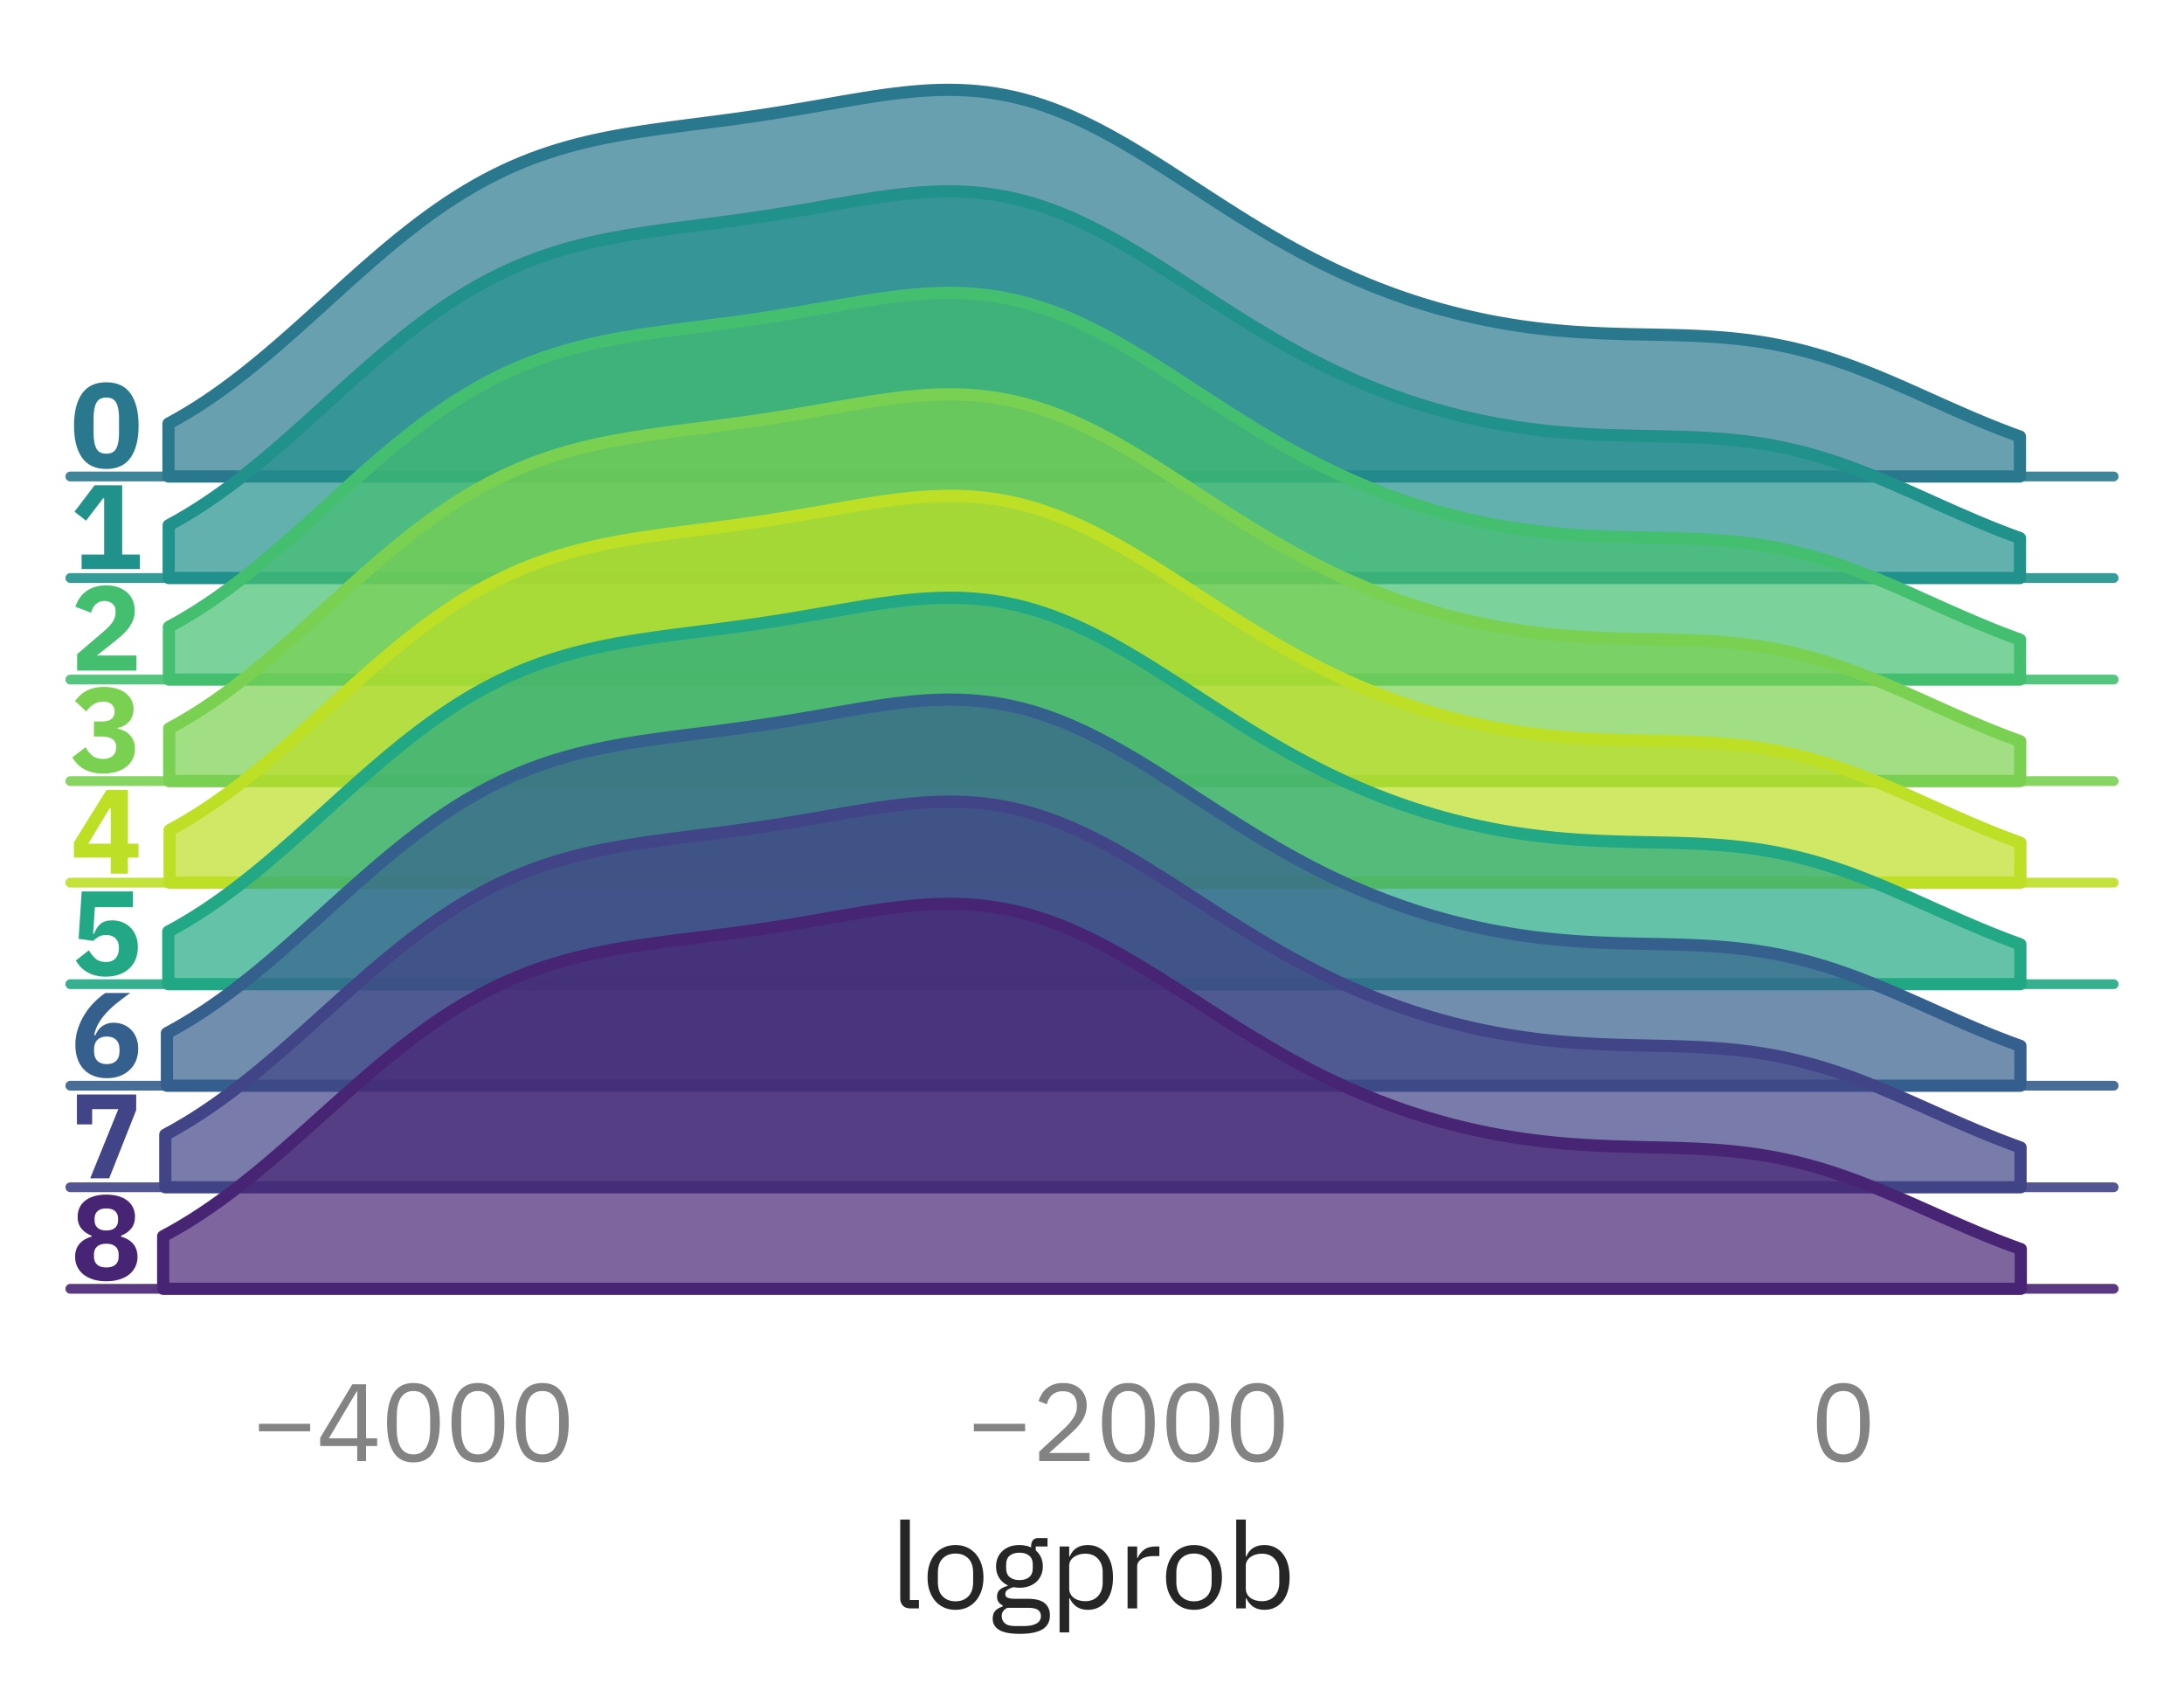 <?xml version="1.0" encoding="utf-8" standalone="no"?>
<!DOCTYPE svg PUBLIC "-//W3C//DTD SVG 1.1//EN"
  "http://www.w3.org/Graphics/SVG/1.1/DTD/svg11.dtd">
<svg xmlns:xlink="http://www.w3.org/1999/xlink" width="223.65pt" height="174.404pt" viewBox="0 0 223.65 174.404" xmlns="http://www.w3.org/2000/svg" version="1.1">
 <defs>
  <style type="text/css">*{stroke-linejoin: round; stroke-linecap: butt}</style>
 </defs>
 <g id="figure_1">
  <g id="patch_1">
   <path d="M 0 174.404 
L 223.65 174.404 
L 223.65 0 
L 0 0 
L 0 174.404 
z
" style="fill: none"/>
  </g>
  <g id="axes_1">
   <g id="patch_2">
    <path d="M 7.2 48.78 
L 216.45 48.78 
L 216.45 7.2 
L 7.2 7.2 
L 7.2 48.78 
z
" style="fill: none"/>
   </g>
   <g id="matplotlib.axis_1">
    <g id="xtick_1"/>
    <g id="xtick_2"/>
    <g id="xtick_3"/>
   </g>
   <g id="matplotlib.axis_2"/>
   <g id="FillBetweenPolyCollection_1">
    <defs>
     <path id="me19d9bfe3b" d="M 17.253 -131.036 
L 17.253 -125.624 
L 18.205 -125.624 
L 19.158 -125.624 
L 20.111 -125.624 
L 21.064 -125.624 
L 22.016 -125.624 
L 22.969 -125.624 
L 23.922 -125.624 
L 24.875 -125.624 
L 25.827 -125.624 
L 26.78 -125.624 
L 27.733 -125.624 
L 28.686 -125.624 
L 29.638 -125.624 
L 30.591 -125.624 
L 31.544 -125.624 
L 32.497 -125.624 
L 33.449 -125.624 
L 34.402 -125.624 
L 35.355 -125.624 
L 36.308 -125.624 
L 37.26 -125.624 
L 38.213 -125.624 
L 39.166 -125.624 
L 40.119 -125.624 
L 41.071 -125.624 
L 42.024 -125.624 
L 42.977 -125.624 
L 43.93 -125.624 
L 44.882 -125.624 
L 45.835 -125.624 
L 46.788 -125.624 
L 47.741 -125.624 
L 48.693 -125.624 
L 49.646 -125.624 
L 50.599 -125.624 
L 51.552 -125.624 
L 52.504 -125.624 
L 53.457 -125.624 
L 54.41 -125.624 
L 55.363 -125.624 
L 56.315 -125.624 
L 57.268 -125.624 
L 58.221 -125.624 
L 59.174 -125.624 
L 60.126 -125.624 
L 61.079 -125.624 
L 62.032 -125.624 
L 62.985 -125.624 
L 63.938 -125.624 
L 64.89 -125.624 
L 65.843 -125.624 
L 66.796 -125.624 
L 67.749 -125.624 
L 68.701 -125.624 
L 69.654 -125.624 
L 70.607 -125.624 
L 71.56 -125.624 
L 72.512 -125.624 
L 73.465 -125.624 
L 74.418 -125.624 
L 75.371 -125.624 
L 76.323 -125.624 
L 77.276 -125.624 
L 78.229 -125.624 
L 79.182 -125.624 
L 80.134 -125.624 
L 81.087 -125.624 
L 82.04 -125.624 
L 82.993 -125.624 
L 83.945 -125.624 
L 84.898 -125.624 
L 85.851 -125.624 
L 86.804 -125.624 
L 87.756 -125.624 
L 88.709 -125.624 
L 89.662 -125.624 
L 90.615 -125.624 
L 91.567 -125.624 
L 92.52 -125.624 
L 93.473 -125.624 
L 94.426 -125.624 
L 95.378 -125.624 
L 96.331 -125.624 
L 97.284 -125.624 
L 98.237 -125.624 
L 99.189 -125.624 
L 100.142 -125.624 
L 101.095 -125.624 
L 102.048 -125.624 
L 103 -125.624 
L 103.953 -125.624 
L 104.906 -125.624 
L 105.859 -125.624 
L 106.811 -125.624 
L 107.764 -125.624 
L 108.717 -125.624 
L 109.67 -125.624 
L 110.622 -125.624 
L 111.575 -125.624 
L 112.528 -125.624 
L 113.481 -125.624 
L 114.433 -125.624 
L 115.386 -125.624 
L 116.339 -125.624 
L 117.292 -125.624 
L 118.244 -125.624 
L 119.197 -125.624 
L 120.15 -125.624 
L 121.103 -125.624 
L 122.055 -125.624 
L 123.008 -125.624 
L 123.961 -125.624 
L 124.914 -125.624 
L 125.866 -125.624 
L 126.819 -125.624 
L 127.772 -125.624 
L 128.725 -125.624 
L 129.677 -125.624 
L 130.63 -125.624 
L 131.583 -125.624 
L 132.536 -125.624 
L 133.488 -125.624 
L 134.441 -125.624 
L 135.394 -125.624 
L 136.347 -125.624 
L 137.299 -125.624 
L 138.252 -125.624 
L 139.205 -125.624 
L 140.158 -125.624 
L 141.111 -125.624 
L 142.063 -125.624 
L 143.016 -125.624 
L 143.969 -125.624 
L 144.922 -125.624 
L 145.874 -125.624 
L 146.827 -125.624 
L 147.78 -125.624 
L 148.733 -125.624 
L 149.685 -125.624 
L 150.638 -125.624 
L 151.591 -125.624 
L 152.544 -125.624 
L 153.496 -125.624 
L 154.449 -125.624 
L 155.402 -125.624 
L 156.355 -125.624 
L 157.307 -125.624 
L 158.26 -125.624 
L 159.213 -125.624 
L 160.166 -125.624 
L 161.118 -125.624 
L 162.071 -125.624 
L 163.024 -125.624 
L 163.977 -125.624 
L 164.929 -125.624 
L 165.882 -125.624 
L 166.835 -125.624 
L 167.788 -125.624 
L 168.74 -125.624 
L 169.693 -125.624 
L 170.646 -125.624 
L 171.599 -125.624 
L 172.551 -125.624 
L 173.504 -125.624 
L 174.457 -125.624 
L 175.41 -125.624 
L 176.362 -125.624 
L 177.315 -125.624 
L 178.268 -125.624 
L 179.221 -125.624 
L 180.173 -125.624 
L 181.126 -125.624 
L 182.079 -125.624 
L 183.032 -125.624 
L 183.984 -125.624 
L 184.937 -125.624 
L 185.89 -125.624 
L 186.843 -125.624 
L 187.795 -125.624 
L 188.748 -125.624 
L 189.701 -125.624 
L 190.654 -125.624 
L 191.606 -125.624 
L 192.559 -125.624 
L 193.512 -125.624 
L 194.465 -125.624 
L 195.417 -125.624 
L 196.37 -125.624 
L 197.323 -125.624 
L 198.276 -125.624 
L 199.228 -125.624 
L 200.181 -125.624 
L 201.134 -125.624 
L 202.087 -125.624 
L 203.039 -125.624 
L 203.992 -125.624 
L 204.945 -125.624 
L 205.898 -125.624 
L 206.85 -125.624 
L 206.85 -129.711 
L 206.85 -129.711 
L 205.898 -130.061 
L 204.945 -130.425 
L 203.992 -130.802 
L 203.039 -131.192 
L 202.087 -131.593 
L 201.134 -132.003 
L 200.181 -132.42 
L 199.228 -132.842 
L 198.276 -133.269 
L 197.323 -133.696 
L 196.37 -134.123 
L 195.417 -134.546 
L 194.465 -134.965 
L 193.512 -135.376 
L 192.559 -135.777 
L 191.606 -136.167 
L 190.654 -136.543 
L 189.701 -136.903 
L 188.748 -137.247 
L 187.795 -137.572 
L 186.843 -137.878 
L 185.89 -138.163 
L 184.937 -138.427 
L 183.984 -138.669 
L 183.032 -138.889 
L 182.079 -139.087 
L 181.126 -139.265 
L 180.173 -139.421 
L 179.221 -139.557 
L 178.268 -139.675 
L 177.315 -139.775 
L 176.362 -139.858 
L 175.41 -139.927 
L 174.457 -139.983 
L 173.504 -140.029 
L 172.551 -140.065 
L 171.599 -140.093 
L 170.646 -140.117 
L 169.693 -140.137 
L 168.74 -140.155 
L 167.788 -140.174 
L 166.835 -140.194 
L 165.882 -140.219 
L 164.929 -140.248 
L 163.977 -140.284 
L 163.024 -140.328 
L 162.071 -140.381 
L 161.118 -140.443 
L 160.166 -140.517 
L 159.213 -140.602 
L 158.26 -140.699 
L 157.307 -140.809 
L 156.355 -140.932 
L 155.402 -141.069 
L 154.449 -141.22 
L 153.496 -141.385 
L 152.544 -141.564 
L 151.591 -141.758 
L 150.638 -141.966 
L 149.685 -142.189 
L 148.733 -142.428 
L 147.78 -142.681 
L 146.827 -142.95 
L 145.874 -143.234 
L 144.922 -143.534 
L 143.969 -143.849 
L 143.016 -144.181 
L 142.063 -144.529 
L 141.111 -144.893 
L 140.158 -145.274 
L 139.205 -145.672 
L 138.252 -146.087 
L 137.299 -146.518 
L 136.347 -146.967 
L 135.394 -147.433 
L 134.441 -147.915 
L 133.488 -148.413 
L 132.536 -148.927 
L 131.583 -149.457 
L 130.63 -150.001 
L 129.677 -150.559 
L 128.725 -151.13 
L 127.772 -151.713 
L 126.819 -152.306 
L 125.866 -152.908 
L 124.914 -153.517 
L 123.961 -154.132 
L 123.008 -154.75 
L 122.055 -155.369 
L 121.103 -155.988 
L 120.15 -156.604 
L 119.197 -157.215 
L 118.244 -157.819 
L 117.292 -158.412 
L 116.339 -158.993 
L 115.386 -159.559 
L 114.433 -160.107 
L 113.481 -160.636 
L 112.528 -161.144 
L 111.575 -161.627 
L 110.622 -162.085 
L 109.67 -162.515 
L 108.717 -162.916 
L 107.764 -163.286 
L 106.811 -163.624 
L 105.859 -163.93 
L 104.906 -164.203 
L 103.953 -164.442 
L 103 -164.648 
L 102.048 -164.82 
L 101.095 -164.96 
L 100.142 -165.067 
L 99.189 -165.143 
L 98.237 -165.189 
L 97.284 -165.207 
L 96.331 -165.198 
L 95.378 -165.165 
L 94.426 -165.108 
L 93.473 -165.031 
L 92.52 -164.935 
L 91.567 -164.823 
L 90.615 -164.697 
L 89.662 -164.559 
L 88.709 -164.412 
L 87.756 -164.257 
L 86.804 -164.096 
L 85.851 -163.932 
L 84.898 -163.766 
L 83.945 -163.6 
L 82.993 -163.435 
L 82.04 -163.272 
L 81.087 -163.112 
L 80.134 -162.956 
L 79.182 -162.804 
L 78.229 -162.657 
L 77.276 -162.514 
L 76.323 -162.377 
L 75.371 -162.243 
L 74.418 -162.114 
L 73.465 -161.987 
L 72.512 -161.863 
L 71.56 -161.741 
L 70.607 -161.618 
L 69.654 -161.495 
L 68.701 -161.37 
L 67.749 -161.24 
L 66.796 -161.106 
L 65.843 -160.965 
L 64.89 -160.816 
L 63.938 -160.657 
L 62.985 -160.486 
L 62.032 -160.302 
L 61.079 -160.103 
L 60.126 -159.888 
L 59.174 -159.653 
L 58.221 -159.399 
L 57.268 -159.123 
L 56.315 -158.824 
L 55.363 -158.5 
L 54.41 -158.151 
L 53.457 -157.774 
L 52.504 -157.368 
L 51.552 -156.934 
L 50.599 -156.469 
L 49.646 -155.974 
L 48.693 -155.448 
L 47.741 -154.891 
L 46.788 -154.303 
L 45.835 -153.684 
L 44.882 -153.036 
L 43.93 -152.358 
L 42.977 -151.653 
L 42.024 -150.922 
L 41.071 -150.166 
L 40.119 -149.388 
L 39.166 -148.589 
L 38.213 -147.772 
L 37.26 -146.94 
L 36.308 -146.096 
L 35.355 -145.242 
L 34.402 -144.381 
L 33.449 -143.517 
L 32.497 -142.653 
L 31.544 -141.792 
L 30.591 -140.937 
L 29.638 -140.091 
L 28.686 -139.257 
L 27.733 -138.438 
L 26.78 -137.637 
L 25.827 -136.856 
L 24.875 -136.098 
L 23.922 -135.364 
L 22.969 -134.657 
L 22.016 -133.977 
L 21.064 -133.327 
L 20.111 -132.707 
L 19.158 -132.119 
L 18.205 -131.562 
L 17.253 -131.036 
z
" style="stroke: #2a788e; stroke-width: 1.25"/>
    </defs>
    <g>
     <use xlink:href="#me19d9bfe3b" x="0" y="174.404" style="fill: #2a788e; fill-opacity: 0.7; stroke: #2a788e; stroke-width: 1.25"/>
    </g>
   </g>
   <g id="line2d_1">
    <path d="M 7.2 48.78 
L 216.45 48.78 
" style="fill: none; stroke: #2a788e; stroke-opacity: 0.9; stroke-linecap: round"/>
   </g>
   <g id="text_1">
    <!-- 0 -->
    <g style="fill: #2a788e" transform="translate(7.2 47.862) scale(0.12 -0.12)">
     <defs>
      <path id="IBMPlexSans-Bold-30" d="M 1920 -77 
Q 1043 -77 620 531 
Q 198 1139 198 2234 
Q 198 3328 620 3936 
Q 1043 4544 1920 4544 
Q 2797 4544 3219 3936 
Q 3642 3328 3642 2234 
Q 3642 1139 3219 531 
Q 2797 -77 1920 -77 
z
M 1920 736 
Q 2304 736 2451 1017 
Q 2598 1299 2598 1811 
L 2598 2656 
Q 2598 3168 2451 3449 
Q 2304 3731 1920 3731 
Q 1536 3731 1389 3449 
Q 1242 3168 1242 2656 
L 1242 1811 
Q 1242 1299 1389 1017 
Q 1536 736 1920 736 
z
" transform="scale(0.016)"/>
     </defs>
     <use xlink:href="#IBMPlexSans-Bold-30"/>
    </g>
   </g>
  </g>
  <g id="axes_2">
   <g id="patch_3">
    <path d="M 7.2 59.175 
L 216.45 59.175 
L 216.45 17.595 
L 7.2 17.595 
L 7.2 59.175 
z
" style="fill: none"/>
   </g>
   <g id="matplotlib.axis_3">
    <g id="xtick_4"/>
    <g id="xtick_5"/>
    <g id="xtick_6"/>
   </g>
   <g id="matplotlib.axis_4"/>
   <g id="FillBetweenPolyCollection_2">
    <defs>
     <path id="m8afc696dd7" d="M 17.274 -120.63 
L 17.274 -115.229 
L 18.227 -115.229 
L 19.179 -115.229 
L 20.132 -115.229 
L 21.085 -115.229 
L 22.037 -115.229 
L 22.99 -115.229 
L 23.943 -115.229 
L 24.895 -115.229 
L 25.848 -115.229 
L 26.801 -115.229 
L 27.753 -115.229 
L 28.706 -115.229 
L 29.658 -115.229 
L 30.611 -115.229 
L 31.564 -115.229 
L 32.516 -115.229 
L 33.469 -115.229 
L 34.422 -115.229 
L 35.374 -115.229 
L 36.327 -115.229 
L 37.28 -115.229 
L 38.232 -115.229 
L 39.185 -115.229 
L 40.138 -115.229 
L 41.09 -115.229 
L 42.043 -115.229 
L 42.996 -115.229 
L 43.948 -115.229 
L 44.901 -115.229 
L 45.854 -115.229 
L 46.806 -115.229 
L 47.759 -115.229 
L 48.712 -115.229 
L 49.664 -115.229 
L 50.617 -115.229 
L 51.57 -115.229 
L 52.522 -115.229 
L 53.475 -115.229 
L 54.428 -115.229 
L 55.38 -115.229 
L 56.333 -115.229 
L 57.286 -115.229 
L 58.238 -115.229 
L 59.191 -115.229 
L 60.144 -115.229 
L 61.096 -115.229 
L 62.049 -115.229 
L 63.002 -115.229 
L 63.954 -115.229 
L 64.907 -115.229 
L 65.859 -115.229 
L 66.812 -115.229 
L 67.765 -115.229 
L 68.717 -115.229 
L 69.67 -115.229 
L 70.623 -115.229 
L 71.575 -115.229 
L 72.528 -115.229 
L 73.481 -115.229 
L 74.433 -115.229 
L 75.386 -115.229 
L 76.339 -115.229 
L 77.291 -115.229 
L 78.244 -115.229 
L 79.197 -115.229 
L 80.149 -115.229 
L 81.102 -115.229 
L 82.055 -115.229 
L 83.007 -115.229 
L 83.96 -115.229 
L 84.913 -115.229 
L 85.865 -115.229 
L 86.818 -115.229 
L 87.771 -115.229 
L 88.723 -115.229 
L 89.676 -115.229 
L 90.629 -115.229 
L 91.581 -115.229 
L 92.534 -115.229 
L 93.487 -115.229 
L 94.439 -115.229 
L 95.392 -115.229 
L 96.345 -115.229 
L 97.297 -115.229 
L 98.25 -115.229 
L 99.203 -115.229 
L 100.155 -115.229 
L 101.108 -115.229 
L 102.061 -115.229 
L 103.013 -115.229 
L 103.966 -115.229 
L 104.918 -115.229 
L 105.871 -115.229 
L 106.824 -115.229 
L 107.776 -115.229 
L 108.729 -115.229 
L 109.682 -115.229 
L 110.634 -115.229 
L 111.587 -115.229 
L 112.54 -115.229 
L 113.492 -115.229 
L 114.445 -115.229 
L 115.398 -115.229 
L 116.35 -115.229 
L 117.303 -115.229 
L 118.256 -115.229 
L 119.208 -115.229 
L 120.161 -115.229 
L 121.114 -115.229 
L 122.066 -115.229 
L 123.019 -115.229 
L 123.972 -115.229 
L 124.924 -115.229 
L 125.877 -115.229 
L 126.83 -115.229 
L 127.782 -115.229 
L 128.735 -115.229 
L 129.688 -115.229 
L 130.64 -115.229 
L 131.593 -115.229 
L 132.546 -115.229 
L 133.498 -115.229 
L 134.451 -115.229 
L 135.404 -115.229 
L 136.356 -115.229 
L 137.309 -115.229 
L 138.262 -115.229 
L 139.214 -115.229 
L 140.167 -115.229 
L 141.119 -115.229 
L 142.072 -115.229 
L 143.025 -115.229 
L 143.977 -115.229 
L 144.93 -115.229 
L 145.883 -115.229 
L 146.835 -115.229 
L 147.788 -115.229 
L 148.741 -115.229 
L 149.693 -115.229 
L 150.646 -115.229 
L 151.599 -115.229 
L 152.551 -115.229 
L 153.504 -115.229 
L 154.457 -115.229 
L 155.409 -115.229 
L 156.362 -115.229 
L 157.315 -115.229 
L 158.267 -115.229 
L 159.22 -115.229 
L 160.173 -115.229 
L 161.125 -115.229 
L 162.078 -115.229 
L 163.031 -115.229 
L 163.983 -115.229 
L 164.936 -115.229 
L 165.889 -115.229 
L 166.841 -115.229 
L 167.794 -115.229 
L 168.747 -115.229 
L 169.699 -115.229 
L 170.652 -115.229 
L 171.605 -115.229 
L 172.557 -115.229 
L 173.51 -115.229 
L 174.463 -115.229 
L 175.415 -115.229 
L 176.368 -115.229 
L 177.321 -115.229 
L 178.273 -115.229 
L 179.226 -115.229 
L 180.178 -115.229 
L 181.131 -115.229 
L 182.084 -115.229 
L 183.036 -115.229 
L 183.989 -115.229 
L 184.942 -115.229 
L 185.894 -115.229 
L 186.847 -115.229 
L 187.8 -115.229 
L 188.752 -115.229 
L 189.705 -115.229 
L 190.658 -115.229 
L 191.61 -115.229 
L 192.563 -115.229 
L 193.516 -115.229 
L 194.468 -115.229 
L 195.421 -115.229 
L 196.374 -115.229 
L 197.326 -115.229 
L 198.279 -115.229 
L 199.232 -115.229 
L 200.184 -115.229 
L 201.137 -115.229 
L 202.09 -115.229 
L 203.042 -115.229 
L 203.995 -115.229 
L 204.948 -115.229 
L 205.9 -115.229 
L 206.853 -115.229 
L 206.853 -119.316 
L 206.853 -119.316 
L 205.9 -119.665 
L 204.948 -120.029 
L 203.995 -120.407 
L 203.042 -120.797 
L 202.09 -121.198 
L 201.137 -121.608 
L 200.184 -122.025 
L 199.232 -122.448 
L 198.279 -122.874 
L 197.326 -123.302 
L 196.374 -123.729 
L 195.421 -124.152 
L 194.468 -124.571 
L 193.516 -124.982 
L 192.563 -125.383 
L 191.61 -125.773 
L 190.658 -126.149 
L 189.705 -126.51 
L 188.752 -126.854 
L 187.8 -127.179 
L 186.847 -127.485 
L 185.894 -127.77 
L 184.942 -128.034 
L 183.989 -128.276 
L 183.036 -128.497 
L 182.084 -128.695 
L 181.131 -128.873 
L 180.178 -129.029 
L 179.226 -129.165 
L 178.273 -129.283 
L 177.321 -129.383 
L 176.368 -129.467 
L 175.415 -129.536 
L 174.463 -129.592 
L 173.51 -129.637 
L 172.557 -129.673 
L 171.605 -129.702 
L 170.652 -129.725 
L 169.699 -129.745 
L 168.747 -129.764 
L 167.794 -129.783 
L 166.841 -129.803 
L 165.889 -129.828 
L 164.936 -129.857 
L 163.983 -129.893 
L 163.031 -129.937 
L 162.078 -129.99 
L 161.125 -130.053 
L 160.173 -130.126 
L 159.22 -130.211 
L 158.267 -130.309 
L 157.315 -130.419 
L 156.362 -130.542 
L 155.409 -130.679 
L 154.457 -130.83 
L 153.504 -130.995 
L 152.551 -131.174 
L 151.599 -131.368 
L 150.646 -131.577 
L 149.693 -131.8 
L 148.741 -132.039 
L 147.788 -132.293 
L 146.835 -132.561 
L 145.883 -132.846 
L 144.93 -133.146 
L 143.977 -133.462 
L 143.025 -133.794 
L 142.072 -134.143 
L 141.119 -134.507 
L 140.167 -134.889 
L 139.214 -135.287 
L 138.262 -135.702 
L 137.309 -136.135 
L 136.356 -136.584 
L 135.404 -137.05 
L 134.451 -137.532 
L 133.498 -138.031 
L 132.546 -138.546 
L 131.593 -139.076 
L 130.64 -139.621 
L 129.688 -140.18 
L 128.735 -140.751 
L 127.782 -141.334 
L 126.83 -141.928 
L 125.877 -142.53 
L 124.924 -143.139 
L 123.972 -143.754 
L 123.019 -144.373 
L 122.066 -144.992 
L 121.114 -145.611 
L 120.161 -146.228 
L 119.208 -146.838 
L 118.256 -147.442 
L 117.303 -148.035 
L 116.35 -148.615 
L 115.398 -149.181 
L 114.445 -149.729 
L 113.492 -150.258 
L 112.54 -150.765 
L 111.587 -151.248 
L 110.634 -151.705 
L 109.682 -152.134 
L 108.729 -152.535 
L 107.776 -152.904 
L 106.824 -153.242 
L 105.871 -153.547 
L 104.918 -153.819 
L 103.966 -154.058 
L 103.013 -154.263 
L 102.061 -154.435 
L 101.108 -154.573 
L 100.155 -154.68 
L 99.203 -154.755 
L 98.25 -154.801 
L 97.297 -154.818 
L 96.345 -154.809 
L 95.392 -154.775 
L 94.439 -154.718 
L 93.487 -154.641 
L 92.534 -154.545 
L 91.581 -154.432 
L 90.629 -154.306 
L 89.676 -154.168 
L 88.723 -154.02 
L 87.771 -153.865 
L 86.818 -153.705 
L 85.865 -153.541 
L 84.913 -153.375 
L 83.96 -153.208 
L 83.007 -153.043 
L 82.055 -152.88 
L 81.102 -152.72 
L 80.149 -152.564 
L 79.197 -152.413 
L 78.244 -152.266 
L 77.291 -152.124 
L 76.339 -151.986 
L 75.386 -151.853 
L 74.433 -151.724 
L 73.481 -151.597 
L 72.528 -151.473 
L 71.575 -151.351 
L 70.623 -151.229 
L 69.67 -151.106 
L 68.717 -150.98 
L 67.765 -150.851 
L 66.812 -150.717 
L 65.859 -150.576 
L 64.907 -150.427 
L 63.954 -150.268 
L 63.002 -150.097 
L 62.049 -149.912 
L 61.096 -149.713 
L 60.144 -149.497 
L 59.191 -149.262 
L 58.238 -149.008 
L 57.286 -148.731 
L 56.333 -148.431 
L 55.38 -148.107 
L 54.428 -147.757 
L 53.475 -147.379 
L 52.522 -146.973 
L 51.57 -146.537 
L 50.617 -146.072 
L 49.664 -145.576 
L 48.712 -145.049 
L 47.759 -144.491 
L 46.806 -143.902 
L 45.854 -143.282 
L 44.901 -142.633 
L 43.948 -141.955 
L 42.996 -141.249 
L 42.043 -140.516 
L 41.09 -139.76 
L 40.138 -138.98 
L 39.185 -138.181 
L 38.232 -137.363 
L 37.28 -136.531 
L 36.327 -135.686 
L 35.374 -134.831 
L 34.422 -133.97 
L 33.469 -133.106 
L 32.516 -132.241 
L 31.564 -131.38 
L 30.611 -130.524 
L 29.658 -129.678 
L 28.706 -128.845 
L 27.753 -128.026 
L 26.801 -127.225 
L 25.848 -126.445 
L 24.895 -125.687 
L 23.943 -124.953 
L 22.99 -124.247 
L 22.037 -123.568 
L 21.085 -122.918 
L 20.132 -122.299 
L 19.179 -121.711 
L 18.227 -121.154 
L 17.274 -120.63 
z
" style="stroke: #21918c; stroke-width: 1.25"/>
    </defs>
    <g>
     <use xlink:href="#m8afc696dd7" x="0" y="174.404" style="fill: #21918c; fill-opacity: 0.7; stroke: #21918c; stroke-width: 1.25"/>
    </g>
   </g>
   <g id="line2d_2">
    <path d="M 7.2 59.175 
L 216.45 59.175 
" style="fill: none; stroke: #21918c; stroke-opacity: 0.9; stroke-linecap: round"/>
   </g>
   <g id="text_2">
    <!-- 1 -->
    <g style="fill: #21918c" transform="translate(7.2 58.257) scale(0.12 -0.12)">
     <defs>
      <path id="IBMPlexSans-Bold-31" d="M 602 0 
L 602 774 
L 1805 774 
L 1805 3770 
L 1747 3770 
L 838 2579 
L 224 3059 
L 1293 4467 
L 2765 4467 
L 2765 774 
L 3712 774 
L 3712 0 
L 602 0 
z
" transform="scale(0.016)"/>
     </defs>
     <use xlink:href="#IBMPlexSans-Bold-31"/>
    </g>
   </g>
  </g>
  <g id="axes_3">
   <g id="patch_4">
    <path d="M 7.2 69.57 
L 216.45 69.57 
L 216.45 27.99 
L 7.2 27.99 
L 7.2 69.57 
z
" style="fill: none"/>
   </g>
   <g id="matplotlib.axis_5">
    <g id="xtick_7"/>
    <g id="xtick_8"/>
    <g id="xtick_9"/>
   </g>
   <g id="matplotlib.axis_6"/>
   <g id="FillBetweenPolyCollection_3">
    <defs>
     <path id="m04f31f8b17" d="M 17.297 -110.226 
L 17.297 -104.834 
L 18.249 -104.834 
L 19.202 -104.834 
L 20.155 -104.834 
L 21.107 -104.834 
L 22.06 -104.834 
L 23.012 -104.834 
L 23.965 -104.834 
L 24.918 -104.834 
L 25.87 -104.834 
L 26.823 -104.834 
L 27.775 -104.834 
L 28.728 -104.834 
L 29.68 -104.834 
L 30.633 -104.834 
L 31.586 -104.834 
L 32.538 -104.834 
L 33.491 -104.834 
L 34.443 -104.834 
L 35.396 -104.834 
L 36.349 -104.834 
L 37.301 -104.834 
L 38.254 -104.834 
L 39.206 -104.834 
L 40.159 -104.834 
L 41.111 -104.834 
L 42.064 -104.834 
L 43.017 -104.834 
L 43.969 -104.834 
L 44.922 -104.834 
L 45.874 -104.834 
L 46.827 -104.834 
L 47.78 -104.834 
L 48.732 -104.834 
L 49.685 -104.834 
L 50.637 -104.834 
L 51.59 -104.834 
L 52.542 -104.834 
L 53.495 -104.834 
L 54.448 -104.834 
L 55.4 -104.834 
L 56.353 -104.834 
L 57.305 -104.834 
L 58.258 -104.834 
L 59.211 -104.834 
L 60.163 -104.834 
L 61.116 -104.834 
L 62.068 -104.834 
L 63.021 -104.834 
L 63.973 -104.834 
L 64.926 -104.834 
L 65.879 -104.834 
L 66.831 -104.834 
L 67.784 -104.834 
L 68.736 -104.834 
L 69.689 -104.834 
L 70.642 -104.834 
L 71.594 -104.834 
L 72.547 -104.834 
L 73.499 -104.834 
L 74.452 -104.834 
L 75.405 -104.834 
L 76.357 -104.834 
L 77.31 -104.834 
L 78.262 -104.834 
L 79.215 -104.834 
L 80.167 -104.834 
L 81.12 -104.834 
L 82.073 -104.834 
L 83.025 -104.834 
L 83.978 -104.834 
L 84.93 -104.834 
L 85.883 -104.834 
L 86.836 -104.834 
L 87.788 -104.834 
L 88.741 -104.834 
L 89.693 -104.834 
L 90.646 -104.834 
L 91.598 -104.834 
L 92.551 -104.834 
L 93.504 -104.834 
L 94.456 -104.834 
L 95.409 -104.834 
L 96.361 -104.834 
L 97.314 -104.834 
L 98.267 -104.834 
L 99.219 -104.834 
L 100.172 -104.834 
L 101.124 -104.834 
L 102.077 -104.834 
L 103.029 -104.834 
L 103.982 -104.834 
L 104.935 -104.834 
L 105.887 -104.834 
L 106.84 -104.834 
L 107.792 -104.834 
L 108.745 -104.834 
L 109.698 -104.834 
L 110.65 -104.834 
L 111.603 -104.834 
L 112.555 -104.834 
L 113.508 -104.834 
L 114.46 -104.834 
L 115.413 -104.834 
L 116.366 -104.834 
L 117.318 -104.834 
L 118.271 -104.834 
L 119.223 -104.834 
L 120.176 -104.834 
L 121.129 -104.834 
L 122.081 -104.834 
L 123.034 -104.834 
L 123.986 -104.834 
L 124.939 -104.834 
L 125.891 -104.834 
L 126.844 -104.834 
L 127.797 -104.834 
L 128.749 -104.834 
L 129.702 -104.834 
L 130.654 -104.834 
L 131.607 -104.834 
L 132.56 -104.834 
L 133.512 -104.834 
L 134.465 -104.834 
L 135.417 -104.834 
L 136.37 -104.834 
L 137.322 -104.834 
L 138.275 -104.834 
L 139.228 -104.834 
L 140.18 -104.834 
L 141.133 -104.834 
L 142.085 -104.834 
L 143.038 -104.834 
L 143.991 -104.834 
L 144.943 -104.834 
L 145.896 -104.834 
L 146.848 -104.834 
L 147.801 -104.834 
L 148.754 -104.834 
L 149.706 -104.834 
L 150.659 -104.834 
L 151.611 -104.834 
L 152.564 -104.834 
L 153.516 -104.834 
L 154.469 -104.834 
L 155.422 -104.834 
L 156.374 -104.834 
L 157.327 -104.834 
L 158.279 -104.834 
L 159.232 -104.834 
L 160.185 -104.834 
L 161.137 -104.834 
L 162.09 -104.834 
L 163.042 -104.834 
L 163.995 -104.834 
L 164.947 -104.834 
L 165.9 -104.834 
L 166.853 -104.834 
L 167.805 -104.834 
L 168.758 -104.834 
L 169.71 -104.834 
L 170.663 -104.834 
L 171.616 -104.834 
L 172.568 -104.834 
L 173.521 -104.834 
L 174.473 -104.834 
L 175.426 -104.834 
L 176.378 -104.834 
L 177.331 -104.834 
L 178.284 -104.834 
L 179.236 -104.834 
L 180.189 -104.834 
L 181.141 -104.834 
L 182.094 -104.834 
L 183.047 -104.834 
L 183.999 -104.834 
L 184.952 -104.834 
L 185.904 -104.834 
L 186.857 -104.834 
L 187.809 -104.834 
L 188.762 -104.834 
L 189.715 -104.834 
L 190.667 -104.834 
L 191.62 -104.834 
L 192.572 -104.834 
L 193.525 -104.834 
L 194.478 -104.834 
L 195.43 -104.834 
L 196.383 -104.834 
L 197.335 -104.834 
L 198.288 -104.834 
L 199.24 -104.834 
L 200.193 -104.834 
L 201.146 -104.834 
L 202.098 -104.834 
L 203.051 -104.834 
L 204.003 -104.834 
L 204.956 -104.834 
L 205.909 -104.834 
L 206.861 -104.834 
L 206.861 -108.92 
L 206.861 -108.92 
L 205.909 -109.269 
L 204.956 -109.633 
L 204.003 -110.011 
L 203.051 -110.401 
L 202.098 -110.802 
L 201.146 -111.212 
L 200.193 -111.629 
L 199.24 -112.052 
L 198.288 -112.478 
L 197.335 -112.906 
L 196.383 -113.333 
L 195.43 -113.757 
L 194.478 -114.175 
L 193.525 -114.587 
L 192.572 -114.988 
L 191.62 -115.378 
L 190.667 -115.754 
L 189.715 -116.115 
L 188.762 -116.459 
L 187.809 -116.784 
L 186.857 -117.09 
L 185.904 -117.376 
L 184.952 -117.64 
L 183.999 -117.882 
L 183.047 -118.102 
L 182.094 -118.301 
L 181.141 -118.478 
L 180.189 -118.635 
L 179.236 -118.772 
L 178.284 -118.889 
L 177.331 -118.989 
L 176.378 -119.073 
L 175.426 -119.142 
L 174.473 -119.199 
L 173.521 -119.244 
L 172.568 -119.28 
L 171.616 -119.309 
L 170.663 -119.333 
L 169.71 -119.353 
L 168.758 -119.372 
L 167.805 -119.39 
L 166.853 -119.411 
L 165.9 -119.436 
L 164.947 -119.465 
L 163.995 -119.502 
L 163.042 -119.546 
L 162.09 -119.599 
L 161.137 -119.661 
L 160.185 -119.735 
L 159.232 -119.82 
L 158.279 -119.918 
L 157.327 -120.028 
L 156.374 -120.152 
L 155.422 -120.289 
L 154.469 -120.44 
L 153.516 -120.605 
L 152.564 -120.785 
L 151.611 -120.979 
L 150.659 -121.188 
L 149.706 -121.412 
L 148.754 -121.65 
L 147.801 -121.904 
L 146.848 -122.174 
L 145.896 -122.458 
L 144.943 -122.759 
L 143.991 -123.075 
L 143.038 -123.408 
L 142.085 -123.757 
L 141.133 -124.122 
L 140.18 -124.504 
L 139.228 -124.903 
L 138.275 -125.319 
L 137.322 -125.751 
L 136.37 -126.201 
L 135.417 -126.668 
L 134.465 -127.151 
L 133.512 -127.65 
L 132.56 -128.166 
L 131.607 -128.696 
L 130.654 -129.242 
L 129.702 -129.801 
L 128.749 -130.373 
L 127.797 -130.956 
L 126.844 -131.55 
L 125.891 -132.152 
L 124.939 -132.762 
L 123.986 -133.377 
L 123.034 -133.996 
L 122.081 -134.615 
L 121.129 -135.235 
L 120.176 -135.851 
L 119.223 -136.461 
L 118.271 -137.065 
L 117.318 -137.657 
L 116.366 -138.238 
L 115.413 -138.803 
L 114.46 -139.351 
L 113.508 -139.879 
L 112.555 -140.385 
L 111.603 -140.868 
L 110.65 -141.324 
L 109.698 -141.753 
L 108.745 -142.152 
L 107.792 -142.521 
L 106.84 -142.858 
L 105.887 -143.163 
L 104.935 -143.434 
L 103.982 -143.672 
L 103.029 -143.876 
L 102.077 -144.047 
L 101.124 -144.184 
L 100.172 -144.29 
L 99.219 -144.365 
L 98.267 -144.41 
L 97.314 -144.427 
L 96.361 -144.417 
L 95.409 -144.382 
L 94.456 -144.325 
L 93.504 -144.247 
L 92.551 -144.15 
L 91.598 -144.037 
L 90.646 -143.911 
L 89.693 -143.772 
L 88.741 -143.625 
L 87.788 -143.469 
L 86.836 -143.309 
L 85.883 -143.145 
L 84.93 -142.979 
L 83.978 -142.813 
L 83.025 -142.648 
L 82.073 -142.485 
L 81.12 -142.325 
L 80.167 -142.169 
L 79.215 -142.018 
L 78.262 -141.871 
L 77.31 -141.729 
L 76.357 -141.592 
L 75.405 -141.459 
L 74.452 -141.33 
L 73.499 -141.204 
L 72.547 -141.08 
L 71.594 -140.958 
L 70.642 -140.836 
L 69.689 -140.713 
L 68.736 -140.588 
L 67.784 -140.459 
L 66.831 -140.325 
L 65.879 -140.184 
L 64.926 -140.035 
L 63.973 -139.876 
L 63.021 -139.705 
L 62.068 -139.52 
L 61.116 -139.321 
L 60.163 -139.105 
L 59.211 -138.87 
L 58.258 -138.615 
L 57.305 -138.338 
L 56.353 -138.038 
L 55.4 -137.713 
L 54.448 -137.362 
L 53.495 -136.983 
L 52.542 -136.577 
L 51.59 -136.141 
L 50.637 -135.674 
L 49.685 -135.178 
L 48.732 -134.65 
L 47.78 -134.091 
L 46.827 -133.501 
L 45.874 -132.881 
L 44.922 -132.231 
L 43.969 -131.552 
L 43.017 -130.845 
L 42.064 -130.112 
L 41.111 -129.355 
L 40.159 -128.575 
L 39.206 -127.775 
L 38.254 -126.957 
L 37.301 -126.124 
L 36.349 -125.278 
L 35.396 -124.424 
L 34.443 -123.562 
L 33.491 -122.698 
L 32.538 -121.833 
L 31.586 -120.972 
L 30.633 -120.116 
L 29.68 -119.27 
L 28.728 -118.437 
L 27.775 -117.618 
L 26.823 -116.818 
L 25.87 -116.037 
L 24.918 -115.28 
L 23.965 -114.547 
L 23.012 -113.84 
L 22.06 -113.162 
L 21.107 -112.513 
L 20.155 -111.894 
L 19.202 -111.306 
L 18.249 -110.75 
L 17.297 -110.226 
z
" style="stroke: #44bf70; stroke-width: 1.25"/>
    </defs>
    <g>
     <use xlink:href="#m04f31f8b17" x="0" y="174.404" style="fill: #44bf70; fill-opacity: 0.7; stroke: #44bf70; stroke-width: 1.25"/>
    </g>
   </g>
   <g id="line2d_3">
    <path d="M 7.2 69.57 
L 216.45 69.57 
" style="fill: none; stroke: #44bf70; stroke-opacity: 0.9; stroke-linecap: round"/>
   </g>
   <g id="text_3">
    <!-- 2 -->
    <g style="fill: #44bf70" transform="translate(7.2 68.652) scale(0.12 -0.12)">
     <defs>
      <path id="IBMPlexSans-Bold-32" d="M 3526 0 
L 365 0 
L 365 877 
L 1741 2054 
Q 1926 2214 2054 2345 
Q 2182 2477 2262 2601 
Q 2342 2726 2377 2848 
Q 2413 2970 2413 3110 
L 2413 3200 
Q 2413 3328 2361 3424 
Q 2310 3520 2227 3584 
Q 2144 3648 2038 3680 
Q 1933 3712 1824 3712 
Q 1664 3712 1545 3661 
Q 1427 3610 1340 3523 
Q 1254 3437 1196 3325 
Q 1139 3213 1107 3085 
L 269 3405 
Q 346 3635 480 3843 
Q 614 4051 816 4208 
Q 1018 4365 1293 4454 
Q 1568 4544 1914 4544 
Q 2278 4544 2560 4441 
Q 2842 4339 3037 4160 
Q 3232 3981 3334 3734 
Q 3437 3488 3437 3200 
Q 3437 2912 3341 2675 
Q 3245 2438 3081 2230 
Q 2918 2022 2700 1836 
Q 2483 1651 2246 1459 
L 1414 806 
L 3526 806 
L 3526 0 
z
" transform="scale(0.016)"/>
     </defs>
     <use xlink:href="#IBMPlexSans-Bold-32"/>
    </g>
   </g>
  </g>
  <g id="axes_4">
   <g id="patch_5">
    <path d="M 7.2 79.965 
L 216.45 79.965 
L 216.45 38.385 
L 7.2 38.385 
L 7.2 79.965 
z
" style="fill: none"/>
   </g>
   <g id="matplotlib.axis_7">
    <g id="xtick_10"/>
    <g id="xtick_11"/>
    <g id="xtick_12"/>
   </g>
   <g id="matplotlib.axis_8"/>
   <g id="FillBetweenPolyCollection_4">
    <defs>
     <path id="mc06a9e4801" d="M 17.328 -99.825 
L 17.328 -94.439 
L 18.28 -94.439 
L 19.233 -94.439 
L 20.186 -94.439 
L 21.138 -94.439 
L 22.091 -94.439 
L 23.043 -94.439 
L 23.996 -94.439 
L 24.948 -94.439 
L 25.901 -94.439 
L 26.853 -94.439 
L 27.806 -94.439 
L 28.758 -94.439 
L 29.711 -94.439 
L 30.663 -94.439 
L 31.616 -94.439 
L 32.568 -94.439 
L 33.521 -94.439 
L 34.473 -94.439 
L 35.426 -94.439 
L 36.378 -94.439 
L 37.331 -94.439 
L 38.283 -94.439 
L 39.236 -94.439 
L 40.188 -94.439 
L 41.141 -94.439 
L 42.093 -94.439 
L 43.046 -94.439 
L 43.998 -94.439 
L 44.951 -94.439 
L 45.903 -94.439 
L 46.856 -94.439 
L 47.808 -94.439 
L 48.761 -94.439 
L 49.713 -94.439 
L 50.666 -94.439 
L 51.618 -94.439 
L 52.571 -94.439 
L 53.523 -94.439 
L 54.476 -94.439 
L 55.428 -94.439 
L 56.381 -94.439 
L 57.333 -94.439 
L 58.286 -94.439 
L 59.238 -94.439 
L 60.191 -94.439 
L 61.143 -94.439 
L 62.096 -94.439 
L 63.048 -94.439 
L 64.001 -94.439 
L 64.953 -94.439 
L 65.906 -94.439 
L 66.858 -94.439 
L 67.811 -94.439 
L 68.763 -94.439 
L 69.716 -94.439 
L 70.668 -94.439 
L 71.621 -94.439 
L 72.573 -94.439 
L 73.526 -94.439 
L 74.478 -94.439 
L 75.431 -94.439 
L 76.383 -94.439 
L 77.336 -94.439 
L 78.288 -94.439 
L 79.241 -94.439 
L 80.193 -94.439 
L 81.146 -94.439 
L 82.098 -94.439 
L 83.051 -94.439 
L 84.003 -94.439 
L 84.956 -94.439 
L 85.908 -94.439 
L 86.861 -94.439 
L 87.813 -94.439 
L 88.766 -94.439 
L 89.718 -94.439 
L 90.671 -94.439 
L 91.623 -94.439 
L 92.576 -94.439 
L 93.528 -94.439 
L 94.481 -94.439 
L 95.433 -94.439 
L 96.386 -94.439 
L 97.338 -94.439 
L 98.291 -94.439 
L 99.243 -94.439 
L 100.196 -94.439 
L 101.148 -94.439 
L 102.101 -94.439 
L 103.053 -94.439 
L 104.006 -94.439 
L 104.958 -94.439 
L 105.911 -94.439 
L 106.863 -94.439 
L 107.816 -94.439 
L 108.768 -94.439 
L 109.721 -94.439 
L 110.673 -94.439 
L 111.626 -94.439 
L 112.578 -94.439 
L 113.531 -94.439 
L 114.483 -94.439 
L 115.436 -94.439 
L 116.388 -94.439 
L 117.341 -94.439 
L 118.293 -94.439 
L 119.246 -94.439 
L 120.198 -94.439 
L 121.151 -94.439 
L 122.103 -94.439 
L 123.056 -94.439 
L 124.008 -94.439 
L 124.961 -94.439 
L 125.913 -94.439 
L 126.866 -94.439 
L 127.818 -94.439 
L 128.771 -94.439 
L 129.723 -94.439 
L 130.676 -94.439 
L 131.628 -94.439 
L 132.581 -94.439 
L 133.533 -94.439 
L 134.486 -94.439 
L 135.438 -94.439 
L 136.391 -94.439 
L 137.343 -94.439 
L 138.296 -94.439 
L 139.248 -94.439 
L 140.201 -94.439 
L 141.153 -94.439 
L 142.106 -94.439 
L 143.058 -94.439 
L 144.011 -94.439 
L 144.963 -94.439 
L 145.916 -94.439 
L 146.868 -94.439 
L 147.821 -94.439 
L 148.773 -94.439 
L 149.726 -94.439 
L 150.678 -94.439 
L 151.631 -94.439 
L 152.583 -94.439 
L 153.536 -94.439 
L 154.488 -94.439 
L 155.441 -94.439 
L 156.393 -94.439 
L 157.346 -94.439 
L 158.298 -94.439 
L 159.251 -94.439 
L 160.203 -94.439 
L 161.156 -94.439 
L 162.108 -94.439 
L 163.061 -94.439 
L 164.013 -94.439 
L 164.966 -94.439 
L 165.918 -94.439 
L 166.871 -94.439 
L 167.823 -94.439 
L 168.776 -94.439 
L 169.728 -94.439 
L 170.681 -94.439 
L 171.633 -94.439 
L 172.586 -94.439 
L 173.538 -94.439 
L 174.491 -94.439 
L 175.443 -94.439 
L 176.396 -94.439 
L 177.348 -94.439 
L 178.301 -94.439 
L 179.253 -94.439 
L 180.206 -94.439 
L 181.158 -94.439 
L 182.111 -94.439 
L 183.063 -94.439 
L 184.016 -94.439 
L 184.968 -94.439 
L 185.921 -94.439 
L 186.873 -94.439 
L 187.826 -94.439 
L 188.778 -94.439 
L 189.731 -94.439 
L 190.683 -94.439 
L 191.636 -94.439 
L 192.588 -94.439 
L 193.541 -94.439 
L 194.493 -94.439 
L 195.446 -94.439 
L 196.398 -94.439 
L 197.351 -94.439 
L 198.303 -94.439 
L 199.256 -94.439 
L 200.208 -94.439 
L 201.161 -94.439 
L 202.113 -94.439 
L 203.066 -94.439 
L 204.018 -94.439 
L 204.971 -94.439 
L 205.923 -94.439 
L 206.876 -94.439 
L 206.876 -98.523 
L 206.876 -98.523 
L 205.923 -98.873 
L 204.971 -99.237 
L 204.018 -99.614 
L 203.066 -100.004 
L 202.113 -100.405 
L 201.161 -100.815 
L 200.208 -101.232 
L 199.256 -101.655 
L 198.303 -102.081 
L 197.351 -102.509 
L 196.398 -102.936 
L 195.446 -103.36 
L 194.493 -103.778 
L 193.541 -104.189 
L 192.588 -104.591 
L 191.636 -104.981 
L 190.683 -105.357 
L 189.731 -105.718 
L 188.778 -106.062 
L 187.826 -106.387 
L 186.873 -106.693 
L 185.921 -106.979 
L 184.968 -107.243 
L 184.016 -107.485 
L 183.063 -107.706 
L 182.111 -107.905 
L 181.158 -108.082 
L 180.206 -108.239 
L 179.253 -108.375 
L 178.301 -108.493 
L 177.348 -108.593 
L 176.396 -108.677 
L 175.443 -108.747 
L 174.491 -108.803 
L 173.538 -108.849 
L 172.586 -108.885 
L 171.633 -108.914 
L 170.681 -108.938 
L 169.728 -108.959 
L 168.776 -108.977 
L 167.823 -108.997 
L 166.871 -109.018 
L 165.918 -109.042 
L 164.966 -109.072 
L 164.013 -109.109 
L 163.061 -109.153 
L 162.108 -109.206 
L 161.156 -109.269 
L 160.203 -109.343 
L 159.251 -109.428 
L 158.298 -109.526 
L 157.346 -109.637 
L 156.393 -109.76 
L 155.441 -109.898 
L 154.488 -110.049 
L 153.536 -110.214 
L 152.583 -110.394 
L 151.631 -110.589 
L 150.678 -110.798 
L 149.726 -111.022 
L 148.773 -111.261 
L 147.821 -111.515 
L 146.868 -111.785 
L 145.916 -112.07 
L 144.963 -112.371 
L 144.011 -112.688 
L 143.058 -113.021 
L 142.106 -113.37 
L 141.153 -113.736 
L 140.201 -114.118 
L 139.248 -114.517 
L 138.296 -114.934 
L 137.343 -115.367 
L 136.391 -115.817 
L 135.438 -116.284 
L 134.486 -116.768 
L 133.533 -117.268 
L 132.581 -117.784 
L 131.628 -118.315 
L 130.676 -118.861 
L 129.723 -119.421 
L 128.771 -119.993 
L 127.818 -120.577 
L 126.866 -121.171 
L 125.913 -121.774 
L 124.961 -122.384 
L 124.008 -122.999 
L 123.056 -123.618 
L 122.103 -124.238 
L 121.151 -124.857 
L 120.198 -125.473 
L 119.246 -126.084 
L 118.293 -126.686 
L 117.341 -127.279 
L 116.388 -127.859 
L 115.436 -128.424 
L 114.483 -128.972 
L 113.531 -129.499 
L 112.578 -130.005 
L 111.626 -130.487 
L 110.673 -130.943 
L 109.721 -131.371 
L 108.768 -131.769 
L 107.816 -132.138 
L 106.863 -132.474 
L 105.911 -132.778 
L 104.958 -133.048 
L 104.006 -133.285 
L 103.053 -133.488 
L 102.101 -133.658 
L 101.148 -133.796 
L 100.196 -133.901 
L 99.243 -133.975 
L 98.291 -134.019 
L 97.338 -134.035 
L 96.386 -134.024 
L 95.433 -133.989 
L 94.481 -133.931 
L 93.528 -133.852 
L 92.576 -133.755 
L 91.623 -133.642 
L 90.671 -133.515 
L 89.718 -133.377 
L 88.766 -133.229 
L 87.813 -133.073 
L 86.861 -132.913 
L 85.908 -132.748 
L 84.956 -132.583 
L 84.003 -132.417 
L 83.051 -132.252 
L 82.098 -132.089 
L 81.146 -131.929 
L 80.193 -131.774 
L 79.241 -131.623 
L 78.288 -131.476 
L 77.336 -131.335 
L 76.383 -131.198 
L 75.431 -131.065 
L 74.478 -130.937 
L 73.526 -130.811 
L 72.573 -130.688 
L 71.621 -130.566 
L 70.668 -130.445 
L 69.716 -130.322 
L 68.763 -130.197 
L 67.811 -130.068 
L 66.858 -129.935 
L 65.906 -129.794 
L 64.953 -129.645 
L 64.001 -129.486 
L 63.048 -129.315 
L 62.096 -129.13 
L 61.143 -128.931 
L 60.191 -128.714 
L 59.238 -128.479 
L 58.286 -128.224 
L 57.333 -127.947 
L 56.381 -127.646 
L 55.428 -127.321 
L 54.476 -126.97 
L 53.523 -126.591 
L 52.571 -126.184 
L 51.618 -125.747 
L 50.666 -125.28 
L 49.713 -124.783 
L 48.761 -124.254 
L 47.808 -123.695 
L 46.856 -123.104 
L 45.903 -122.483 
L 44.951 -121.832 
L 43.998 -121.153 
L 43.046 -120.445 
L 42.093 -119.712 
L 41.141 -118.954 
L 40.188 -118.174 
L 39.236 -117.373 
L 38.283 -116.554 
L 37.331 -115.721 
L 36.378 -114.875 
L 35.426 -114.02 
L 34.473 -113.158 
L 33.521 -112.294 
L 32.568 -111.429 
L 31.616 -110.567 
L 30.663 -109.712 
L 29.711 -108.866 
L 28.758 -108.032 
L 27.806 -107.214 
L 26.853 -106.414 
L 25.901 -105.634 
L 24.948 -104.876 
L 23.996 -104.143 
L 23.043 -103.437 
L 22.091 -102.759 
L 21.138 -102.11 
L 20.186 -101.492 
L 19.233 -100.905 
L 18.28 -100.349 
L 17.328 -99.825 
z
" style="stroke: #7ad151; stroke-width: 1.25"/>
    </defs>
    <g>
     <use xlink:href="#mc06a9e4801" x="0" y="174.404" style="fill: #7ad151; fill-opacity: 0.7; stroke: #7ad151; stroke-width: 1.25"/>
    </g>
   </g>
   <g id="line2d_4">
    <path d="M 7.2 79.965 
L 216.45 79.965 
" style="fill: none; stroke: #7ad151; stroke-opacity: 0.9; stroke-linecap: round"/>
   </g>
   <g id="text_4">
    <!-- 3 -->
    <g style="fill: #7ad151" transform="translate(7.2 79.047) scale(0.12 -0.12)">
     <defs>
      <path id="IBMPlexSans-Bold-33" d="M 1677 2701 
Q 2035 2701 2198 2838 
Q 2362 2976 2362 3181 
L 2362 3226 
Q 2362 3469 2205 3616 
Q 2048 3763 1760 3763 
Q 1491 3763 1254 3625 
Q 1018 3488 851 3232 
L 250 3795 
Q 378 3962 525 4099 
Q 672 4237 857 4336 
Q 1043 4435 1273 4489 
Q 1504 4544 1792 4544 
Q 2150 4544 2441 4461 
Q 2733 4378 2941 4221 
Q 3149 4064 3261 3846 
Q 3373 3629 3373 3360 
Q 3373 3149 3305 2976 
Q 3238 2803 3120 2675 
Q 3002 2547 2848 2467 
Q 2694 2387 2522 2355 
L 2522 2317 
Q 2720 2278 2889 2192 
Q 3059 2106 3184 1971 
Q 3309 1837 3379 1654 
Q 3450 1472 3450 1242 
Q 3450 941 3328 697 
Q 3206 454 2982 281 
Q 2758 109 2444 16 
Q 2131 -77 1754 -77 
Q 1414 -77 1152 -6 
Q 890 64 694 182 
Q 499 301 355 454 
Q 211 608 102 781 
L 813 1331 
Q 960 1056 1174 880 
Q 1389 704 1754 704 
Q 2080 704 2262 867 
Q 2445 1030 2445 1312 
L 2445 1350 
Q 2445 1626 2237 1763 
Q 2029 1901 1664 1901 
L 1261 1901 
L 1261 2701 
L 1677 2701 
z
" transform="scale(0.016)"/>
     </defs>
     <use xlink:href="#IBMPlexSans-Bold-33"/>
    </g>
   </g>
  </g>
  <g id="axes_5">
   <g id="patch_6">
    <path d="M 7.2 90.36 
L 216.45 90.36 
L 216.45 48.78 
L 7.2 48.78 
L 7.2 90.36 
z
" style="fill: none"/>
   </g>
   <g id="matplotlib.axis_9">
    <g id="xtick_13"/>
    <g id="xtick_14"/>
    <g id="xtick_15"/>
   </g>
   <g id="matplotlib.axis_10"/>
   <g id="FillBetweenPolyCollection_5">
    <defs>
     <path id="mdc6339e46d" d="M 17.373 -89.428 
L 17.373 -84.044 
L 18.325 -84.044 
L 19.278 -84.044 
L 20.23 -84.044 
L 21.182 -84.044 
L 22.135 -84.044 
L 23.087 -84.044 
L 24.039 -84.044 
L 24.992 -84.044 
L 25.944 -84.044 
L 26.897 -84.044 
L 27.849 -84.044 
L 28.801 -84.044 
L 29.754 -84.044 
L 30.706 -84.044 
L 31.658 -84.044 
L 32.611 -84.044 
L 33.563 -84.044 
L 34.516 -84.044 
L 35.468 -84.044 
L 36.42 -84.044 
L 37.373 -84.044 
L 38.325 -84.044 
L 39.278 -84.044 
L 40.23 -84.044 
L 41.182 -84.044 
L 42.135 -84.044 
L 43.087 -84.044 
L 44.039 -84.044 
L 44.992 -84.044 
L 45.944 -84.044 
L 46.897 -84.044 
L 47.849 -84.044 
L 48.801 -84.044 
L 49.754 -84.044 
L 50.706 -84.044 
L 51.658 -84.044 
L 52.611 -84.044 
L 53.563 -84.044 
L 54.516 -84.044 
L 55.468 -84.044 
L 56.42 -84.044 
L 57.373 -84.044 
L 58.325 -84.044 
L 59.278 -84.044 
L 60.23 -84.044 
L 61.182 -84.044 
L 62.135 -84.044 
L 63.087 -84.044 
L 64.039 -84.044 
L 64.992 -84.044 
L 65.944 -84.044 
L 66.897 -84.044 
L 67.849 -84.044 
L 68.801 -84.044 
L 69.754 -84.044 
L 70.706 -84.044 
L 71.658 -84.044 
L 72.611 -84.044 
L 73.563 -84.044 
L 74.516 -84.044 
L 75.468 -84.044 
L 76.42 -84.044 
L 77.373 -84.044 
L 78.325 -84.044 
L 79.278 -84.044 
L 80.23 -84.044 
L 81.182 -84.044 
L 82.135 -84.044 
L 83.087 -84.044 
L 84.039 -84.044 
L 84.992 -84.044 
L 85.944 -84.044 
L 86.897 -84.044 
L 87.849 -84.044 
L 88.801 -84.044 
L 89.754 -84.044 
L 90.706 -84.044 
L 91.658 -84.044 
L 92.611 -84.044 
L 93.563 -84.044 
L 94.516 -84.044 
L 95.468 -84.044 
L 96.42 -84.044 
L 97.373 -84.044 
L 98.325 -84.044 
L 99.278 -84.044 
L 100.23 -84.044 
L 101.182 -84.044 
L 102.135 -84.044 
L 103.087 -84.044 
L 104.039 -84.044 
L 104.992 -84.044 
L 105.944 -84.044 
L 106.897 -84.044 
L 107.849 -84.044 
L 108.801 -84.044 
L 109.754 -84.044 
L 110.706 -84.044 
L 111.658 -84.044 
L 112.611 -84.044 
L 113.563 -84.044 
L 114.516 -84.044 
L 115.468 -84.044 
L 116.42 -84.044 
L 117.373 -84.044 
L 118.325 -84.044 
L 119.278 -84.044 
L 120.23 -84.044 
L 121.182 -84.044 
L 122.135 -84.044 
L 123.087 -84.044 
L 124.039 -84.044 
L 124.992 -84.044 
L 125.944 -84.044 
L 126.897 -84.044 
L 127.849 -84.044 
L 128.801 -84.044 
L 129.754 -84.044 
L 130.706 -84.044 
L 131.658 -84.044 
L 132.611 -84.044 
L 133.563 -84.044 
L 134.516 -84.044 
L 135.468 -84.044 
L 136.42 -84.044 
L 137.373 -84.044 
L 138.325 -84.044 
L 139.278 -84.044 
L 140.23 -84.044 
L 141.182 -84.044 
L 142.135 -84.044 
L 143.087 -84.044 
L 144.039 -84.044 
L 144.992 -84.044 
L 145.944 -84.044 
L 146.897 -84.044 
L 147.849 -84.044 
L 148.801 -84.044 
L 149.754 -84.044 
L 150.706 -84.044 
L 151.658 -84.044 
L 152.611 -84.044 
L 153.563 -84.044 
L 154.516 -84.044 
L 155.468 -84.044 
L 156.42 -84.044 
L 157.373 -84.044 
L 158.325 -84.044 
L 159.278 -84.044 
L 160.23 -84.044 
L 161.182 -84.044 
L 162.135 -84.044 
L 163.087 -84.044 
L 164.039 -84.044 
L 164.992 -84.044 
L 165.944 -84.044 
L 166.897 -84.044 
L 167.849 -84.044 
L 168.801 -84.044 
L 169.754 -84.044 
L 170.706 -84.044 
L 171.658 -84.044 
L 172.611 -84.044 
L 173.563 -84.044 
L 174.516 -84.044 
L 175.468 -84.044 
L 176.42 -84.044 
L 177.373 -84.044 
L 178.325 -84.044 
L 179.278 -84.044 
L 180.23 -84.044 
L 181.182 -84.044 
L 182.135 -84.044 
L 183.087 -84.044 
L 184.039 -84.044 
L 184.992 -84.044 
L 185.944 -84.044 
L 186.897 -84.044 
L 187.849 -84.044 
L 188.801 -84.044 
L 189.754 -84.044 
L 190.706 -84.044 
L 191.658 -84.044 
L 192.611 -84.044 
L 193.563 -84.044 
L 194.516 -84.044 
L 195.468 -84.044 
L 196.42 -84.044 
L 197.373 -84.044 
L 198.325 -84.044 
L 199.278 -84.044 
L 200.23 -84.044 
L 201.182 -84.044 
L 202.135 -84.044 
L 203.087 -84.044 
L 204.039 -84.044 
L 204.992 -84.044 
L 205.944 -84.044 
L 206.897 -84.044 
L 206.897 -88.126 
L 206.897 -88.126 
L 205.944 -88.475 
L 204.992 -88.839 
L 204.039 -89.216 
L 203.087 -89.606 
L 202.135 -90.007 
L 201.182 -90.416 
L 200.23 -90.834 
L 199.278 -91.256 
L 198.325 -91.682 
L 197.373 -92.11 
L 196.42 -92.537 
L 195.468 -92.96 
L 194.516 -93.379 
L 193.563 -93.79 
L 192.611 -94.192 
L 191.658 -94.581 
L 190.706 -94.958 
L 189.754 -95.318 
L 188.801 -95.662 
L 187.849 -95.988 
L 186.897 -96.294 
L 185.944 -96.579 
L 184.992 -96.844 
L 184.039 -97.086 
L 183.087 -97.307 
L 182.135 -97.506 
L 181.182 -97.683 
L 180.23 -97.84 
L 179.278 -97.977 
L 178.325 -98.095 
L 177.373 -98.196 
L 176.42 -98.28 
L 175.468 -98.349 
L 174.516 -98.406 
L 173.563 -98.452 
L 172.611 -98.489 
L 171.658 -98.518 
L 170.706 -98.542 
L 169.754 -98.563 
L 168.801 -98.582 
L 167.849 -98.601 
L 166.897 -98.622 
L 165.944 -98.647 
L 164.992 -98.677 
L 164.039 -98.714 
L 163.087 -98.758 
L 162.135 -98.812 
L 161.182 -98.875 
L 160.23 -98.949 
L 159.278 -99.035 
L 158.325 -99.133 
L 157.373 -99.243 
L 156.42 -99.367 
L 155.468 -99.505 
L 154.516 -99.656 
L 153.563 -99.822 
L 152.611 -100.002 
L 151.658 -100.197 
L 150.706 -100.406 
L 149.754 -100.63 
L 148.801 -100.87 
L 147.849 -101.124 
L 146.897 -101.394 
L 145.944 -101.679 
L 144.992 -101.981 
L 144.039 -102.298 
L 143.087 -102.631 
L 142.135 -102.981 
L 141.182 -103.347 
L 140.23 -103.73 
L 139.278 -104.13 
L 138.325 -104.546 
L 137.373 -104.98 
L 136.42 -105.431 
L 135.468 -105.898 
L 134.516 -106.382 
L 133.563 -106.883 
L 132.611 -107.399 
L 131.658 -107.931 
L 130.706 -108.477 
L 129.754 -109.037 
L 128.801 -109.61 
L 127.849 -110.194 
L 126.897 -110.788 
L 125.944 -111.391 
L 124.992 -112.002 
L 124.039 -112.617 
L 123.087 -113.236 
L 122.135 -113.856 
L 121.182 -114.475 
L 120.23 -115.092 
L 119.278 -115.702 
L 118.325 -116.305 
L 117.373 -116.898 
L 116.42 -117.478 
L 115.468 -118.043 
L 114.516 -118.59 
L 113.563 -119.117 
L 112.611 -119.623 
L 111.658 -120.104 
L 110.706 -120.56 
L 109.754 -120.987 
L 108.801 -121.386 
L 107.849 -121.753 
L 106.897 -122.089 
L 105.944 -122.392 
L 104.992 -122.662 
L 104.039 -122.899 
L 103.087 -123.101 
L 102.135 -123.271 
L 101.182 -123.407 
L 100.23 -123.512 
L 99.278 -123.585 
L 98.325 -123.629 
L 97.373 -123.644 
L 96.42 -123.633 
L 95.468 -123.597 
L 94.516 -123.539 
L 93.563 -123.46 
L 92.611 -123.363 
L 91.658 -123.249 
L 90.706 -123.122 
L 89.754 -122.983 
L 88.801 -122.835 
L 87.849 -122.679 
L 86.897 -122.518 
L 85.944 -122.354 
L 84.992 -122.188 
L 84.039 -122.022 
L 83.087 -121.858 
L 82.135 -121.695 
L 81.182 -121.536 
L 80.23 -121.381 
L 79.278 -121.23 
L 78.325 -121.084 
L 77.373 -120.943 
L 76.42 -120.806 
L 75.468 -120.674 
L 74.516 -120.546 
L 73.563 -120.421 
L 72.611 -120.298 
L 71.658 -120.177 
L 70.706 -120.056 
L 69.754 -119.934 
L 68.801 -119.81 
L 67.849 -119.681 
L 66.897 -119.548 
L 65.944 -119.408 
L 64.992 -119.259 
L 64.039 -119.1 
L 63.087 -118.929 
L 62.135 -118.745 
L 61.182 -118.546 
L 60.23 -118.329 
L 59.278 -118.094 
L 58.325 -117.839 
L 57.373 -117.561 
L 56.42 -117.26 
L 55.468 -116.935 
L 54.516 -116.583 
L 53.563 -116.204 
L 52.611 -115.796 
L 51.658 -115.359 
L 50.706 -114.891 
L 49.754 -114.393 
L 48.801 -113.864 
L 47.849 -113.304 
L 46.897 -112.713 
L 45.944 -112.091 
L 44.992 -111.44 
L 44.039 -110.76 
L 43.087 -110.052 
L 42.135 -109.318 
L 41.182 -108.559 
L 40.23 -107.778 
L 39.278 -106.977 
L 38.325 -106.158 
L 37.373 -105.324 
L 36.42 -104.478 
L 35.468 -103.623 
L 34.516 -102.761 
L 33.563 -101.896 
L 32.611 -101.031 
L 31.658 -100.169 
L 30.706 -99.314 
L 29.754 -98.468 
L 28.801 -97.634 
L 27.849 -96.816 
L 26.897 -96.016 
L 25.944 -95.236 
L 24.992 -94.478 
L 24.039 -93.746 
L 23.087 -93.04 
L 22.135 -92.362 
L 21.182 -91.713 
L 20.23 -91.095 
L 19.278 -90.508 
L 18.325 -89.952 
L 17.373 -89.428 
z
" style="stroke: #bddf26; stroke-width: 1.25"/>
    </defs>
    <g>
     <use xlink:href="#mdc6339e46d" x="0" y="174.404" style="fill: #bddf26; fill-opacity: 0.7; stroke: #bddf26; stroke-width: 1.25"/>
    </g>
   </g>
   <g id="line2d_5">
    <path d="M 7.2 90.36 
L 216.45 90.36 
" style="fill: none; stroke: #bddf26; stroke-opacity: 0.9; stroke-linecap: round"/>
   </g>
   <g id="text_5">
    <!-- 4 -->
    <g style="fill: #bddf26" transform="translate(7.2 89.442) scale(0.12 -0.12)">
     <defs>
      <path id="IBMPlexSans-Bold-34" d="M 2157 0 
L 2157 858 
L 192 858 
L 192 1677 
L 1933 4467 
L 3072 4467 
L 3072 1600 
L 3635 1600 
L 3635 858 
L 3072 858 
L 3072 0 
L 2157 0 
z
M 960 1600 
L 2157 1600 
L 2157 3475 
L 2093 3475 
L 960 1600 
z
" transform="scale(0.016)"/>
     </defs>
     <use xlink:href="#IBMPlexSans-Bold-34"/>
    </g>
   </g>
  </g>
  <g id="axes_6">
   <g id="patch_7">
    <path d="M 7.2 100.755 
L 216.45 100.755 
L 216.45 59.175 
L 7.2 59.175 
L 7.2 100.755 
z
" style="fill: none"/>
   </g>
   <g id="matplotlib.axis_11">
    <g id="xtick_16"/>
    <g id="xtick_17"/>
    <g id="xtick_18"/>
   </g>
   <g id="matplotlib.axis_12"/>
   <g id="FillBetweenPolyCollection_6">
    <defs>
     <path id="m581ef0f1da" d="M 17.232 -79.031 
L 17.232 -73.649 
L 18.185 -73.649 
L 19.138 -73.649 
L 20.091 -73.649 
L 21.044 -73.649 
L 21.997 -73.649 
L 22.95 -73.649 
L 23.904 -73.649 
L 24.857 -73.649 
L 25.81 -73.649 
L 26.763 -73.649 
L 27.716 -73.649 
L 28.669 -73.649 
L 29.622 -73.649 
L 30.575 -73.649 
L 31.528 -73.649 
L 32.481 -73.649 
L 33.434 -73.649 
L 34.387 -73.649 
L 35.34 -73.649 
L 36.294 -73.649 
L 37.247 -73.649 
L 38.2 -73.649 
L 39.153 -73.649 
L 40.106 -73.649 
L 41.059 -73.649 
L 42.012 -73.649 
L 42.965 -73.649 
L 43.918 -73.649 
L 44.871 -73.649 
L 45.824 -73.649 
L 46.777 -73.649 
L 47.73 -73.649 
L 48.684 -73.649 
L 49.637 -73.649 
L 50.59 -73.649 
L 51.543 -73.649 
L 52.496 -73.649 
L 53.449 -73.649 
L 54.402 -73.649 
L 55.355 -73.649 
L 56.308 -73.649 
L 57.261 -73.649 
L 58.214 -73.649 
L 59.167 -73.649 
L 60.12 -73.649 
L 61.073 -73.649 
L 62.027 -73.649 
L 62.98 -73.649 
L 63.933 -73.649 
L 64.886 -73.649 
L 65.839 -73.649 
L 66.792 -73.649 
L 67.745 -73.649 
L 68.698 -73.649 
L 69.651 -73.649 
L 70.604 -73.649 
L 71.557 -73.649 
L 72.51 -73.649 
L 73.463 -73.649 
L 74.417 -73.649 
L 75.37 -73.649 
L 76.323 -73.649 
L 77.276 -73.649 
L 78.229 -73.649 
L 79.182 -73.649 
L 80.135 -73.649 
L 81.088 -73.649 
L 82.041 -73.649 
L 82.994 -73.649 
L 83.947 -73.649 
L 84.9 -73.649 
L 85.853 -73.649 
L 86.807 -73.649 
L 87.76 -73.649 
L 88.713 -73.649 
L 89.666 -73.649 
L 90.619 -73.649 
L 91.572 -73.649 
L 92.525 -73.649 
L 93.478 -73.649 
L 94.431 -73.649 
L 95.384 -73.649 
L 96.337 -73.649 
L 97.29 -73.649 
L 98.243 -73.649 
L 99.197 -73.649 
L 100.15 -73.649 
L 101.103 -73.649 
L 102.056 -73.649 
L 103.009 -73.649 
L 103.962 -73.649 
L 104.915 -73.649 
L 105.868 -73.649 
L 106.821 -73.649 
L 107.774 -73.649 
L 108.727 -73.649 
L 109.68 -73.649 
L 110.633 -73.649 
L 111.587 -73.649 
L 112.54 -73.649 
L 113.493 -73.649 
L 114.446 -73.649 
L 115.399 -73.649 
L 116.352 -73.649 
L 117.305 -73.649 
L 118.258 -73.649 
L 119.211 -73.649 
L 120.164 -73.649 
L 121.117 -73.649 
L 122.07 -73.649 
L 123.023 -73.649 
L 123.977 -73.649 
L 124.93 -73.649 
L 125.883 -73.649 
L 126.836 -73.649 
L 127.789 -73.649 
L 128.742 -73.649 
L 129.695 -73.649 
L 130.648 -73.649 
L 131.601 -73.649 
L 132.554 -73.649 
L 133.507 -73.649 
L 134.46 -73.649 
L 135.413 -73.649 
L 136.366 -73.649 
L 137.32 -73.649 
L 138.273 -73.649 
L 139.226 -73.649 
L 140.179 -73.649 
L 141.132 -73.649 
L 142.085 -73.649 
L 143.038 -73.649 
L 143.991 -73.649 
L 144.944 -73.649 
L 145.897 -73.649 
L 146.85 -73.649 
L 147.803 -73.649 
L 148.756 -73.649 
L 149.71 -73.649 
L 150.663 -73.649 
L 151.616 -73.649 
L 152.569 -73.649 
L 153.522 -73.649 
L 154.475 -73.649 
L 155.428 -73.649 
L 156.381 -73.649 
L 157.334 -73.649 
L 158.287 -73.649 
L 159.24 -73.649 
L 160.193 -73.649 
L 161.146 -73.649 
L 162.1 -73.649 
L 163.053 -73.649 
L 164.006 -73.649 
L 164.959 -73.649 
L 165.912 -73.649 
L 166.865 -73.649 
L 167.818 -73.649 
L 168.771 -73.649 
L 169.724 -73.649 
L 170.677 -73.649 
L 171.63 -73.649 
L 172.583 -73.649 
L 173.536 -73.649 
L 174.49 -73.649 
L 175.443 -73.649 
L 176.396 -73.649 
L 177.349 -73.649 
L 178.302 -73.649 
L 179.255 -73.649 
L 180.208 -73.649 
L 181.161 -73.649 
L 182.114 -73.649 
L 183.067 -73.649 
L 184.02 -73.649 
L 184.973 -73.649 
L 185.926 -73.649 
L 186.88 -73.649 
L 187.833 -73.649 
L 188.786 -73.649 
L 189.739 -73.649 
L 190.692 -73.649 
L 191.645 -73.649 
L 192.598 -73.649 
L 193.551 -73.649 
L 194.504 -73.649 
L 195.457 -73.649 
L 196.41 -73.649 
L 197.363 -73.649 
L 198.316 -73.649 
L 199.269 -73.649 
L 200.223 -73.649 
L 201.176 -73.649 
L 202.129 -73.649 
L 203.082 -73.649 
L 204.035 -73.649 
L 204.988 -73.649 
L 205.941 -73.649 
L 206.894 -73.649 
L 206.894 -77.728 
L 206.894 -77.728 
L 205.941 -78.077 
L 204.988 -78.44 
L 204.035 -78.817 
L 203.082 -79.207 
L 202.129 -79.607 
L 201.176 -80.016 
L 200.223 -80.433 
L 199.269 -80.855 
L 198.316 -81.28 
L 197.363 -81.707 
L 196.41 -82.134 
L 195.457 -82.557 
L 194.504 -82.975 
L 193.551 -83.385 
L 192.598 -83.786 
L 191.645 -84.176 
L 190.692 -84.551 
L 189.739 -84.912 
L 188.786 -85.255 
L 187.833 -85.581 
L 186.88 -85.886 
L 185.926 -86.171 
L 184.973 -86.435 
L 184.02 -86.678 
L 183.067 -86.899 
L 182.114 -87.097 
L 181.161 -87.275 
L 180.208 -87.432 
L 179.255 -87.569 
L 178.302 -87.687 
L 177.349 -87.788 
L 176.396 -87.872 
L 175.443 -87.942 
L 174.49 -88 
L 173.536 -88.046 
L 172.583 -88.083 
L 171.63 -88.113 
L 170.677 -88.137 
L 169.724 -88.158 
L 168.771 -88.178 
L 167.818 -88.198 
L 166.865 -88.22 
L 165.912 -88.245 
L 164.959 -88.276 
L 164.006 -88.313 
L 163.053 -88.358 
L 162.1 -88.412 
L 161.146 -88.475 
L 160.193 -88.55 
L 159.24 -88.636 
L 158.287 -88.735 
L 157.334 -88.846 
L 156.381 -88.97 
L 155.428 -89.108 
L 154.475 -89.26 
L 153.522 -89.426 
L 152.569 -89.607 
L 151.616 -89.802 
L 150.663 -90.012 
L 149.71 -90.237 
L 148.756 -90.476 
L 147.803 -90.731 
L 146.85 -91.002 
L 145.897 -91.288 
L 144.944 -91.589 
L 143.991 -91.907 
L 143.038 -92.241 
L 142.085 -92.591 
L 141.132 -92.957 
L 140.179 -93.341 
L 139.226 -93.741 
L 138.273 -94.158 
L 137.32 -94.592 
L 136.366 -95.043 
L 135.413 -95.511 
L 134.46 -95.995 
L 133.507 -96.496 
L 132.554 -97.012 
L 131.601 -97.544 
L 130.648 -98.09 
L 129.695 -98.65 
L 128.742 -99.223 
L 127.789 -99.807 
L 126.836 -100.401 
L 125.883 -101.004 
L 124.93 -101.614 
L 123.977 -102.229 
L 123.023 -102.848 
L 122.07 -103.467 
L 121.117 -104.086 
L 120.164 -104.701 
L 119.211 -105.311 
L 118.258 -105.913 
L 117.305 -106.505 
L 116.352 -107.083 
L 115.399 -107.647 
L 114.446 -108.193 
L 113.493 -108.719 
L 112.54 -109.223 
L 111.587 -109.703 
L 110.633 -110.156 
L 109.68 -110.582 
L 108.727 -110.979 
L 107.774 -111.345 
L 106.821 -111.679 
L 105.868 -111.98 
L 104.915 -112.248 
L 103.962 -112.482 
L 103.009 -112.683 
L 102.056 -112.85 
L 101.103 -112.985 
L 100.15 -113.088 
L 99.197 -113.159 
L 98.243 -113.201 
L 97.29 -113.215 
L 96.337 -113.202 
L 95.384 -113.165 
L 94.431 -113.105 
L 93.478 -113.025 
L 92.525 -112.926 
L 91.572 -112.812 
L 90.619 -112.683 
L 89.666 -112.544 
L 88.713 -112.395 
L 87.76 -112.239 
L 86.807 -112.077 
L 85.853 -111.913 
L 84.9 -111.747 
L 83.947 -111.581 
L 82.994 -111.416 
L 82.041 -111.254 
L 81.088 -111.095 
L 80.135 -110.94 
L 79.182 -110.789 
L 78.229 -110.644 
L 77.276 -110.503 
L 76.323 -110.367 
L 75.37 -110.235 
L 74.417 -110.108 
L 73.463 -109.983 
L 72.51 -109.861 
L 71.557 -109.74 
L 70.604 -109.619 
L 69.651 -109.498 
L 68.698 -109.373 
L 67.745 -109.245 
L 66.792 -109.112 
L 65.839 -108.972 
L 64.886 -108.823 
L 63.933 -108.664 
L 62.98 -108.494 
L 62.027 -108.309 
L 61.073 -108.11 
L 60.12 -107.893 
L 59.167 -107.658 
L 58.214 -107.402 
L 57.261 -107.124 
L 56.308 -106.823 
L 55.355 -106.498 
L 54.402 -106.146 
L 53.449 -105.766 
L 52.496 -105.358 
L 51.543 -104.921 
L 50.59 -104.454 
L 49.637 -103.956 
L 48.684 -103.427 
L 47.73 -102.867 
L 46.777 -102.277 
L 45.824 -101.656 
L 44.871 -101.005 
L 43.918 -100.326 
L 42.965 -99.619 
L 42.012 -98.886 
L 41.059 -98.129 
L 40.106 -97.349 
L 39.153 -96.549 
L 38.2 -95.732 
L 37.247 -94.899 
L 36.294 -94.055 
L 35.34 -93.201 
L 34.387 -92.341 
L 33.434 -91.478 
L 32.481 -90.614 
L 31.528 -89.754 
L 30.575 -88.901 
L 29.622 -88.056 
L 28.669 -87.224 
L 27.716 -86.407 
L 26.763 -85.608 
L 25.81 -84.83 
L 24.857 -84.074 
L 23.904 -83.342 
L 22.95 -82.637 
L 21.997 -81.96 
L 21.044 -81.313 
L 20.091 -80.695 
L 19.138 -80.109 
L 18.185 -79.554 
L 17.232 -79.031 
z
" style="stroke: #22a884; stroke-width: 1.25"/>
    </defs>
    <g>
     <use xlink:href="#m581ef0f1da" x="0" y="174.404" style="fill: #22a884; fill-opacity: 0.7; stroke: #22a884; stroke-width: 1.25"/>
    </g>
   </g>
   <g id="line2d_6">
    <path d="M 7.2 100.755 
L 216.45 100.755 
" style="fill: none; stroke: #22a884; stroke-opacity: 0.9; stroke-linecap: round"/>
   </g>
   <g id="text_6">
    <!-- 5 -->
    <g style="fill: #22a884" transform="translate(7.2 99.837) scale(0.12 -0.12)">
     <defs>
      <path id="IBMPlexSans-Bold-35" d="M 3341 3629 
L 1312 3629 
L 1216 2214 
L 1267 2214 
Q 1331 2374 1411 2505 
Q 1491 2637 1600 2729 
Q 1709 2822 1862 2873 
Q 2016 2925 2227 2925 
Q 2515 2925 2764 2829 
Q 3014 2733 3200 2550 
Q 3386 2368 3494 2102 
Q 3603 1837 3603 1504 
Q 3603 1165 3491 873 
Q 3379 582 3158 371 
Q 2938 160 2618 41 
Q 2298 -77 1888 -77 
Q 1562 -77 1312 -6 
Q 1062 64 870 182 
Q 678 301 537 454 
Q 397 608 294 781 
L 992 1331 
Q 1139 1069 1344 886 
Q 1549 704 1894 704 
Q 2240 704 2416 902 
Q 2592 1101 2592 1427 
L 2592 1478 
Q 2592 1786 2413 1965 
Q 2234 2144 1920 2144 
Q 1658 2144 1488 2038 
Q 1318 1933 1229 1830 
L 442 1939 
L 608 4467 
L 3341 4467 
L 3341 3629 
z
" transform="scale(0.016)"/>
     </defs>
     <use xlink:href="#IBMPlexSans-Bold-35"/>
    </g>
   </g>
  </g>
  <g id="axes_7">
   <g id="patch_8">
    <path d="M 7.2 111.15 
L 216.45 111.15 
L 216.45 69.57 
L 7.2 69.57 
L 7.2 111.15 
z
" style="fill: none"/>
   </g>
   <g id="matplotlib.axis_13">
    <g id="xtick_19"/>
    <g id="xtick_20"/>
    <g id="xtick_21"/>
   </g>
   <g id="matplotlib.axis_14"/>
   <g id="FillBetweenPolyCollection_7">
    <defs>
     <path id="m952307023e" d="M 17.092 -68.636 
L 17.092 -63.254 
L 18.046 -63.254 
L 18.999 -63.254 
L 19.953 -63.254 
L 20.907 -63.254 
L 21.861 -63.254 
L 22.815 -63.254 
L 23.768 -63.254 
L 24.722 -63.254 
L 25.676 -63.254 
L 26.63 -63.254 
L 27.584 -63.254 
L 28.537 -63.254 
L 29.491 -63.254 
L 30.445 -63.254 
L 31.399 -63.254 
L 32.353 -63.254 
L 33.306 -63.254 
L 34.26 -63.254 
L 35.214 -63.254 
L 36.168 -63.254 
L 37.122 -63.254 
L 38.075 -63.254 
L 39.029 -63.254 
L 39.983 -63.254 
L 40.937 -63.254 
L 41.891 -63.254 
L 42.844 -63.254 
L 43.798 -63.254 
L 44.752 -63.254 
L 45.706 -63.254 
L 46.66 -63.254 
L 47.613 -63.254 
L 48.567 -63.254 
L 49.521 -63.254 
L 50.475 -63.254 
L 51.429 -63.254 
L 52.382 -63.254 
L 53.336 -63.254 
L 54.29 -63.254 
L 55.244 -63.254 
L 56.198 -63.254 
L 57.151 -63.254 
L 58.105 -63.254 
L 59.059 -63.254 
L 60.013 -63.254 
L 60.967 -63.254 
L 61.921 -63.254 
L 62.874 -63.254 
L 63.828 -63.254 
L 64.782 -63.254 
L 65.736 -63.254 
L 66.69 -63.254 
L 67.643 -63.254 
L 68.597 -63.254 
L 69.551 -63.254 
L 70.505 -63.254 
L 71.459 -63.254 
L 72.412 -63.254 
L 73.366 -63.254 
L 74.32 -63.254 
L 75.274 -63.254 
L 76.228 -63.254 
L 77.181 -63.254 
L 78.135 -63.254 
L 79.089 -63.254 
L 80.043 -63.254 
L 80.997 -63.254 
L 81.95 -63.254 
L 82.904 -63.254 
L 83.858 -63.254 
L 84.812 -63.254 
L 85.766 -63.254 
L 86.719 -63.254 
L 87.673 -63.254 
L 88.627 -63.254 
L 89.581 -63.254 
L 90.535 -63.254 
L 91.488 -63.254 
L 92.442 -63.254 
L 93.396 -63.254 
L 94.35 -63.254 
L 95.304 -63.254 
L 96.257 -63.254 
L 97.211 -63.254 
L 98.165 -63.254 
L 99.119 -63.254 
L 100.073 -63.254 
L 101.026 -63.254 
L 101.98 -63.254 
L 102.934 -63.254 
L 103.888 -63.254 
L 104.842 -63.254 
L 105.795 -63.254 
L 106.749 -63.254 
L 107.703 -63.254 
L 108.657 -63.254 
L 109.611 -63.254 
L 110.564 -63.254 
L 111.518 -63.254 
L 112.472 -63.254 
L 113.426 -63.254 
L 114.38 -63.254 
L 115.333 -63.254 
L 116.287 -63.254 
L 117.241 -63.254 
L 118.195 -63.254 
L 119.149 -63.254 
L 120.102 -63.254 
L 121.056 -63.254 
L 122.01 -63.254 
L 122.964 -63.254 
L 123.918 -63.254 
L 124.871 -63.254 
L 125.825 -63.254 
L 126.779 -63.254 
L 127.733 -63.254 
L 128.687 -63.254 
L 129.64 -63.254 
L 130.594 -63.254 
L 131.548 -63.254 
L 132.502 -63.254 
L 133.456 -63.254 
L 134.409 -63.254 
L 135.363 -63.254 
L 136.317 -63.254 
L 137.271 -63.254 
L 138.225 -63.254 
L 139.179 -63.254 
L 140.132 -63.254 
L 141.086 -63.254 
L 142.04 -63.254 
L 142.994 -63.254 
L 143.948 -63.254 
L 144.901 -63.254 
L 145.855 -63.254 
L 146.809 -63.254 
L 147.763 -63.254 
L 148.717 -63.254 
L 149.67 -63.254 
L 150.624 -63.254 
L 151.578 -63.254 
L 152.532 -63.254 
L 153.486 -63.254 
L 154.439 -63.254 
L 155.393 -63.254 
L 156.347 -63.254 
L 157.301 -63.254 
L 158.255 -63.254 
L 159.208 -63.254 
L 160.162 -63.254 
L 161.116 -63.254 
L 162.07 -63.254 
L 163.024 -63.254 
L 163.977 -63.254 
L 164.931 -63.254 
L 165.885 -63.254 
L 166.839 -63.254 
L 167.793 -63.254 
L 168.746 -63.254 
L 169.7 -63.254 
L 170.654 -63.254 
L 171.608 -63.254 
L 172.562 -63.254 
L 173.515 -63.254 
L 174.469 -63.254 
L 175.423 -63.254 
L 176.377 -63.254 
L 177.331 -63.254 
L 178.284 -63.254 
L 179.238 -63.254 
L 180.192 -63.254 
L 181.146 -63.254 
L 182.1 -63.254 
L 183.053 -63.254 
L 184.007 -63.254 
L 184.961 -63.254 
L 185.915 -63.254 
L 186.869 -63.254 
L 187.822 -63.254 
L 188.776 -63.254 
L 189.73 -63.254 
L 190.684 -63.254 
L 191.638 -63.254 
L 192.591 -63.254 
L 193.545 -63.254 
L 194.499 -63.254 
L 195.453 -63.254 
L 196.407 -63.254 
L 197.36 -63.254 
L 198.314 -63.254 
L 199.268 -63.254 
L 200.222 -63.254 
L 201.176 -63.254 
L 202.129 -63.254 
L 203.083 -63.254 
L 204.037 -63.254 
L 204.991 -63.254 
L 205.945 -63.254 
L 206.898 -63.254 
L 206.898 -67.33 
L 206.898 -67.33 
L 205.945 -67.678 
L 204.991 -68.041 
L 204.037 -68.418 
L 203.083 -68.806 
L 202.129 -69.206 
L 201.176 -69.615 
L 200.222 -70.031 
L 199.268 -70.452 
L 198.314 -70.877 
L 197.36 -71.304 
L 196.407 -71.729 
L 195.453 -72.152 
L 194.499 -72.569 
L 193.545 -72.979 
L 192.591 -73.379 
L 191.638 -73.768 
L 190.684 -74.143 
L 189.73 -74.503 
L 188.776 -74.846 
L 187.822 -75.171 
L 186.869 -75.477 
L 185.915 -75.761 
L 184.961 -76.025 
L 184.007 -76.268 
L 183.053 -76.488 
L 182.1 -76.687 
L 181.146 -76.865 
L 180.192 -77.022 
L 179.238 -77.159 
L 178.284 -77.277 
L 177.331 -77.378 
L 176.377 -77.463 
L 175.423 -77.533 
L 174.469 -77.591 
L 173.515 -77.638 
L 172.562 -77.675 
L 171.608 -77.706 
L 170.654 -77.731 
L 169.7 -77.752 
L 168.746 -77.773 
L 167.793 -77.793 
L 166.839 -77.815 
L 165.885 -77.842 
L 164.931 -77.873 
L 163.977 -77.91 
L 163.024 -77.956 
L 162.07 -78.01 
L 161.116 -78.075 
L 160.162 -78.15 
L 159.208 -78.237 
L 158.255 -78.336 
L 157.301 -78.447 
L 156.347 -78.572 
L 155.393 -78.711 
L 154.439 -78.864 
L 153.486 -79.03 
L 152.532 -79.211 
L 151.578 -79.407 
L 150.624 -79.617 
L 149.67 -79.843 
L 148.717 -80.083 
L 147.763 -80.338 
L 146.809 -80.609 
L 145.855 -80.895 
L 144.901 -81.198 
L 143.948 -81.516 
L 142.994 -81.85 
L 142.04 -82.2 
L 141.086 -82.567 
L 140.132 -82.951 
L 139.179 -83.352 
L 138.225 -83.769 
L 137.271 -84.203 
L 136.317 -84.655 
L 135.363 -85.123 
L 134.409 -85.607 
L 133.456 -86.108 
L 132.502 -86.625 
L 131.548 -87.157 
L 130.594 -87.703 
L 129.64 -88.263 
L 128.687 -88.835 
L 127.733 -89.419 
L 126.779 -90.013 
L 125.825 -90.616 
L 124.871 -91.225 
L 123.918 -91.84 
L 122.964 -92.458 
L 122.01 -93.077 
L 121.056 -93.694 
L 120.102 -94.309 
L 119.149 -94.918 
L 118.195 -95.519 
L 117.241 -96.109 
L 116.287 -96.687 
L 115.333 -97.249 
L 114.38 -97.793 
L 113.426 -98.318 
L 112.472 -98.82 
L 111.518 -99.298 
L 110.564 -99.75 
L 109.611 -100.174 
L 108.657 -100.569 
L 107.703 -100.933 
L 106.749 -101.265 
L 105.795 -101.564 
L 104.842 -101.83 
L 103.888 -102.063 
L 102.934 -102.261 
L 101.98 -102.427 
L 101.026 -102.56 
L 100.073 -102.66 
L 99.119 -102.73 
L 98.165 -102.77 
L 97.211 -102.782 
L 96.257 -102.768 
L 95.304 -102.729 
L 94.35 -102.668 
L 93.396 -102.586 
L 92.442 -102.486 
L 91.488 -102.371 
L 90.535 -102.242 
L 89.581 -102.101 
L 88.627 -101.952 
L 87.673 -101.795 
L 86.719 -101.634 
L 85.766 -101.469 
L 84.812 -101.303 
L 83.858 -101.137 
L 82.904 -100.972 
L 81.95 -100.81 
L 80.997 -100.651 
L 80.043 -100.496 
L 79.089 -100.347 
L 78.135 -100.201 
L 77.181 -100.061 
L 76.228 -99.926 
L 75.274 -99.795 
L 74.32 -99.668 
L 73.366 -99.544 
L 72.412 -99.422 
L 71.459 -99.302 
L 70.505 -99.182 
L 69.551 -99.06 
L 68.597 -98.937 
L 67.643 -98.809 
L 66.69 -98.676 
L 65.736 -98.536 
L 64.782 -98.387 
L 63.828 -98.229 
L 62.874 -98.058 
L 61.921 -97.874 
L 60.967 -97.674 
L 60.013 -97.457 
L 59.059 -97.221 
L 58.105 -96.966 
L 57.151 -96.688 
L 56.198 -96.387 
L 55.244 -96.061 
L 54.29 -95.709 
L 53.336 -95.329 
L 52.382 -94.921 
L 51.429 -94.484 
L 50.475 -94.017 
L 49.521 -93.519 
L 48.567 -92.991 
L 47.613 -92.432 
L 46.66 -91.842 
L 45.706 -91.222 
L 44.752 -90.572 
L 43.798 -89.893 
L 42.844 -89.188 
L 41.891 -88.456 
L 40.937 -87.7 
L 39.983 -86.921 
L 39.029 -86.123 
L 38.075 -85.307 
L 37.122 -84.477 
L 36.168 -83.634 
L 35.214 -82.781 
L 34.26 -81.923 
L 33.306 -81.061 
L 32.353 -80.2 
L 31.399 -79.342 
L 30.445 -78.49 
L 29.491 -77.647 
L 28.537 -76.817 
L 27.584 -76.001 
L 26.63 -75.204 
L 25.676 -74.426 
L 24.722 -73.672 
L 23.768 -72.941 
L 22.815 -72.238 
L 21.861 -71.562 
L 20.907 -70.915 
L 19.953 -70.298 
L 18.999 -69.713 
L 18.046 -69.158 
L 17.092 -68.636 
z
" style="stroke: #355f8d; stroke-width: 1.25"/>
    </defs>
    <g>
     <use xlink:href="#m952307023e" x="0" y="174.404" style="fill: #355f8d; fill-opacity: 0.7; stroke: #355f8d; stroke-width: 1.25"/>
    </g>
   </g>
   <g id="line2d_7">
    <path d="M 7.2 111.15 
L 216.45 111.15 
" style="fill: none; stroke: #355f8d; stroke-opacity: 0.9; stroke-linecap: round"/>
   </g>
   <g id="text_7">
    <!-- 6 -->
    <g style="fill: #355f8d" transform="translate(7.2 110.232) scale(0.12 -0.12)">
     <defs>
      <path id="IBMPlexSans-Bold-36" d="M 1946 -77 
Q 1549 -77 1235 48 
Q 922 173 707 406 
Q 493 640 381 966 
Q 269 1293 269 1696 
Q 269 2163 413 2582 
Q 557 3002 784 3357 
Q 1011 3712 1296 3993 
Q 1581 4275 1869 4467 
L 3194 4467 
Q 2784 4173 2457 3907 
Q 2131 3642 1891 3373 
Q 1651 3104 1494 2825 
Q 1338 2547 1274 2227 
L 1331 2208 
Q 1389 2336 1469 2457 
Q 1549 2579 1667 2672 
Q 1786 2765 1946 2822 
Q 2106 2880 2317 2880 
Q 2592 2880 2832 2781 
Q 3072 2682 3248 2502 
Q 3424 2323 3523 2064 
Q 3622 1805 3622 1491 
Q 3622 1146 3504 858 
Q 3386 570 3165 362 
Q 2944 154 2637 38 
Q 2330 -77 1946 -77 
z
M 1946 672 
Q 2266 672 2445 848 
Q 2624 1024 2624 1350 
L 2624 1466 
Q 2624 1792 2445 1968 
Q 2266 2144 1946 2144 
Q 1626 2144 1446 1968 
Q 1267 1792 1267 1466 
L 1267 1350 
Q 1267 1024 1446 848 
Q 1626 672 1946 672 
z
" transform="scale(0.016)"/>
     </defs>
     <use xlink:href="#IBMPlexSans-Bold-36"/>
    </g>
   </g>
  </g>
  <g id="axes_8">
   <g id="patch_9">
    <path d="M 7.2 121.545 
L 216.45 121.545 
L 216.45 79.965 
L 7.2 79.965 
L 7.2 121.545 
z
" style="fill: none"/>
   </g>
   <g id="matplotlib.axis_15">
    <g id="xtick_22"/>
    <g id="xtick_23"/>
    <g id="xtick_24"/>
   </g>
   <g id="matplotlib.axis_16"/>
   <g id="FillBetweenPolyCollection_8">
    <defs>
     <path id="mdb2a162230" d="M 16.927 -58.239 
L 16.927 -52.859 
L 17.882 -52.859 
L 18.837 -52.859 
L 19.792 -52.859 
L 20.746 -52.859 
L 21.701 -52.859 
L 22.656 -52.859 
L 23.61 -52.859 
L 24.565 -52.859 
L 25.52 -52.859 
L 26.474 -52.859 
L 27.429 -52.859 
L 28.384 -52.859 
L 29.339 -52.859 
L 30.293 -52.859 
L 31.248 -52.859 
L 32.203 -52.859 
L 33.157 -52.859 
L 34.112 -52.859 
L 35.067 -52.859 
L 36.021 -52.859 
L 36.976 -52.859 
L 37.931 -52.859 
L 38.885 -52.859 
L 39.84 -52.859 
L 40.795 -52.859 
L 41.75 -52.859 
L 42.704 -52.859 
L 43.659 -52.859 
L 44.614 -52.859 
L 45.568 -52.859 
L 46.523 -52.859 
L 47.478 -52.859 
L 48.432 -52.859 
L 49.387 -52.859 
L 50.342 -52.859 
L 51.297 -52.859 
L 52.251 -52.859 
L 53.206 -52.859 
L 54.161 -52.859 
L 55.115 -52.859 
L 56.07 -52.859 
L 57.025 -52.859 
L 57.979 -52.859 
L 58.934 -52.859 
L 59.889 -52.859 
L 60.844 -52.859 
L 61.798 -52.859 
L 62.753 -52.859 
L 63.708 -52.859 
L 64.662 -52.859 
L 65.617 -52.859 
L 66.572 -52.859 
L 67.526 -52.859 
L 68.481 -52.859 
L 69.436 -52.859 
L 70.391 -52.859 
L 71.345 -52.859 
L 72.3 -52.859 
L 73.255 -52.859 
L 74.209 -52.859 
L 75.164 -52.859 
L 76.119 -52.859 
L 77.073 -52.859 
L 78.028 -52.859 
L 78.983 -52.859 
L 79.938 -52.859 
L 80.892 -52.859 
L 81.847 -52.859 
L 82.802 -52.859 
L 83.756 -52.859 
L 84.711 -52.859 
L 85.666 -52.859 
L 86.62 -52.859 
L 87.575 -52.859 
L 88.53 -52.859 
L 89.484 -52.859 
L 90.439 -52.859 
L 91.394 -52.859 
L 92.349 -52.859 
L 93.303 -52.859 
L 94.258 -52.859 
L 95.213 -52.859 
L 96.167 -52.859 
L 97.122 -52.859 
L 98.077 -52.859 
L 99.031 -52.859 
L 99.986 -52.859 
L 100.941 -52.859 
L 101.896 -52.859 
L 102.85 -52.859 
L 103.805 -52.859 
L 104.76 -52.859 
L 105.714 -52.859 
L 106.669 -52.859 
L 107.624 -52.859 
L 108.578 -52.859 
L 109.533 -52.859 
L 110.488 -52.859 
L 111.443 -52.859 
L 112.397 -52.859 
L 113.352 -52.859 
L 114.307 -52.859 
L 115.261 -52.859 
L 116.216 -52.859 
L 117.171 -52.859 
L 118.125 -52.859 
L 119.08 -52.859 
L 120.035 -52.859 
L 120.99 -52.859 
L 121.944 -52.859 
L 122.899 -52.859 
L 123.854 -52.859 
L 124.808 -52.859 
L 125.763 -52.859 
L 126.718 -52.859 
L 127.672 -52.859 
L 128.627 -52.859 
L 129.582 -52.859 
L 130.536 -52.859 
L 131.491 -52.859 
L 132.446 -52.859 
L 133.401 -52.859 
L 134.355 -52.859 
L 135.31 -52.859 
L 136.265 -52.859 
L 137.219 -52.859 
L 138.174 -52.859 
L 139.129 -52.859 
L 140.083 -52.859 
L 141.038 -52.859 
L 141.993 -52.859 
L 142.948 -52.859 
L 143.902 -52.859 
L 144.857 -52.859 
L 145.812 -52.859 
L 146.766 -52.859 
L 147.721 -52.859 
L 148.676 -52.859 
L 149.63 -52.859 
L 150.585 -52.859 
L 151.54 -52.859 
L 152.495 -52.859 
L 153.449 -52.859 
L 154.404 -52.859 
L 155.359 -52.859 
L 156.313 -52.859 
L 157.268 -52.859 
L 158.223 -52.859 
L 159.177 -52.859 
L 160.132 -52.859 
L 161.087 -52.859 
L 162.042 -52.859 
L 162.996 -52.859 
L 163.951 -52.859 
L 164.906 -52.859 
L 165.86 -52.859 
L 166.815 -52.859 
L 167.77 -52.859 
L 168.724 -52.859 
L 169.679 -52.859 
L 170.634 -52.859 
L 171.588 -52.859 
L 172.543 -52.859 
L 173.498 -52.859 
L 174.453 -52.859 
L 175.407 -52.859 
L 176.362 -52.859 
L 177.317 -52.859 
L 178.271 -52.859 
L 179.226 -52.859 
L 180.181 -52.859 
L 181.135 -52.859 
L 182.09 -52.859 
L 183.045 -52.859 
L 184 -52.859 
L 184.954 -52.859 
L 185.909 -52.859 
L 186.864 -52.859 
L 187.818 -52.859 
L 188.773 -52.859 
L 189.728 -52.859 
L 190.682 -52.859 
L 191.637 -52.859 
L 192.592 -52.859 
L 193.547 -52.859 
L 194.501 -52.859 
L 195.456 -52.859 
L 196.411 -52.859 
L 197.365 -52.859 
L 198.32 -52.859 
L 199.275 -52.859 
L 200.229 -52.859 
L 201.184 -52.859 
L 202.139 -52.859 
L 203.094 -52.859 
L 204.048 -52.859 
L 205.003 -52.859 
L 205.958 -52.859 
L 206.912 -52.859 
L 206.912 -56.93 
L 206.912 -56.93 
L 205.958 -57.278 
L 205.003 -57.641 
L 204.048 -58.017 
L 203.094 -58.405 
L 202.139 -58.804 
L 201.184 -59.212 
L 200.229 -59.627 
L 199.275 -60.048 
L 198.32 -60.472 
L 197.365 -60.898 
L 196.411 -61.322 
L 195.456 -61.744 
L 194.501 -62.161 
L 193.547 -62.57 
L 192.592 -62.97 
L 191.637 -63.358 
L 190.682 -63.733 
L 189.728 -64.092 
L 188.773 -64.435 
L 187.818 -64.759 
L 186.864 -65.064 
L 185.909 -65.349 
L 184.954 -65.612 
L 184 -65.854 
L 183.045 -66.075 
L 182.09 -66.274 
L 181.135 -66.452 
L 180.181 -66.609 
L 179.226 -66.746 
L 178.271 -66.865 
L 177.317 -66.966 
L 176.362 -67.052 
L 175.407 -67.122 
L 174.453 -67.181 
L 173.498 -67.228 
L 172.543 -67.266 
L 171.588 -67.297 
L 170.634 -67.323 
L 169.679 -67.345 
L 168.724 -67.366 
L 167.77 -67.387 
L 166.815 -67.41 
L 165.86 -67.437 
L 164.906 -67.469 
L 163.951 -67.508 
L 162.996 -67.554 
L 162.042 -67.609 
L 161.087 -67.674 
L 160.132 -67.75 
L 159.177 -67.837 
L 158.223 -67.937 
L 157.268 -68.049 
L 156.313 -68.175 
L 155.359 -68.314 
L 154.404 -68.467 
L 153.449 -68.635 
L 152.495 -68.816 
L 151.54 -69.013 
L 150.585 -69.224 
L 149.63 -69.449 
L 148.676 -69.69 
L 147.721 -69.946 
L 146.766 -70.218 
L 145.812 -70.505 
L 144.857 -70.807 
L 143.902 -71.126 
L 142.948 -71.461 
L 141.993 -71.812 
L 141.038 -72.179 
L 140.083 -72.563 
L 139.129 -72.964 
L 138.174 -73.382 
L 137.219 -73.817 
L 136.265 -74.268 
L 135.31 -74.737 
L 134.355 -75.222 
L 133.401 -75.723 
L 132.446 -76.239 
L 131.491 -76.771 
L 130.536 -77.318 
L 129.582 -77.877 
L 128.627 -78.45 
L 127.672 -79.033 
L 126.718 -79.627 
L 125.763 -80.229 
L 124.808 -80.838 
L 123.854 -81.451 
L 122.899 -82.068 
L 121.944 -82.686 
L 120.99 -83.303 
L 120.035 -83.916 
L 119.08 -84.524 
L 118.125 -85.123 
L 117.171 -85.712 
L 116.216 -86.288 
L 115.261 -86.848 
L 114.307 -87.391 
L 113.352 -87.913 
L 112.397 -88.413 
L 111.443 -88.889 
L 110.488 -89.339 
L 109.533 -89.761 
L 108.578 -90.153 
L 107.624 -90.514 
L 106.669 -90.844 
L 105.714 -91.141 
L 104.76 -91.404 
L 103.805 -91.634 
L 102.85 -91.83 
L 101.896 -91.994 
L 100.941 -92.124 
L 99.986 -92.222 
L 99.031 -92.29 
L 98.077 -92.328 
L 97.122 -92.338 
L 96.167 -92.322 
L 95.213 -92.281 
L 94.258 -92.218 
L 93.303 -92.135 
L 92.349 -92.034 
L 91.394 -91.918 
L 90.439 -91.788 
L 89.484 -91.646 
L 88.53 -91.496 
L 87.575 -91.339 
L 86.62 -91.177 
L 85.666 -91.013 
L 84.711 -90.846 
L 83.756 -90.681 
L 82.802 -90.516 
L 81.847 -90.354 
L 80.892 -90.196 
L 79.938 -90.042 
L 78.983 -89.893 
L 78.028 -89.749 
L 77.073 -89.609 
L 76.119 -89.475 
L 75.164 -89.345 
L 74.209 -89.218 
L 73.255 -89.095 
L 72.3 -88.974 
L 71.345 -88.855 
L 70.391 -88.735 
L 69.436 -88.614 
L 68.481 -88.491 
L 67.526 -88.364 
L 66.572 -88.232 
L 65.617 -88.092 
L 64.662 -87.944 
L 63.708 -87.785 
L 62.753 -87.614 
L 61.798 -87.43 
L 60.844 -87.23 
L 59.889 -87.013 
L 58.934 -86.778 
L 57.979 -86.522 
L 57.025 -86.244 
L 56.07 -85.943 
L 55.115 -85.617 
L 54.161 -85.264 
L 53.206 -84.885 
L 52.251 -84.477 
L 51.297 -84.04 
L 50.342 -83.573 
L 49.387 -83.076 
L 48.432 -82.548 
L 47.478 -81.989 
L 46.523 -81.4 
L 45.568 -80.78 
L 44.614 -80.132 
L 43.659 -79.454 
L 42.704 -78.749 
L 41.75 -78.019 
L 40.795 -77.264 
L 39.84 -76.488 
L 38.885 -75.691 
L 37.931 -74.877 
L 36.976 -74.048 
L 36.021 -73.207 
L 35.067 -72.357 
L 34.112 -71.5 
L 33.157 -70.641 
L 32.203 -69.781 
L 31.248 -68.925 
L 30.293 -68.075 
L 29.339 -67.234 
L 28.384 -66.405 
L 27.429 -65.592 
L 26.474 -64.796 
L 25.52 -64.02 
L 24.565 -63.267 
L 23.61 -62.538 
L 22.656 -61.836 
L 21.701 -61.161 
L 20.746 -60.515 
L 19.792 -59.899 
L 18.837 -59.315 
L 17.882 -58.761 
L 16.927 -58.239 
z
" style="stroke: #414487; stroke-width: 1.25"/>
    </defs>
    <g>
     <use xlink:href="#mdb2a162230" x="0" y="174.404" style="fill: #414487; fill-opacity: 0.7; stroke: #414487; stroke-width: 1.25"/>
    </g>
   </g>
   <g id="line2d_8">
    <path d="M 7.2 121.545 
L 216.45 121.545 
" style="fill: none; stroke: #414487; stroke-opacity: 0.9; stroke-linecap: round"/>
   </g>
   <g id="text_8">
    <!-- 7 -->
    <g style="fill: #414487" transform="translate(7.2 120.627) scale(0.12 -0.12)">
     <defs>
      <path id="IBMPlexSans-Bold-37" d="M 1062 0 
L 2560 3686 
L 1165 3686 
L 1165 2874 
L 352 2874 
L 352 4467 
L 3514 4467 
L 3514 3635 
L 2074 0 
L 1062 0 
z
" transform="scale(0.016)"/>
     </defs>
     <use xlink:href="#IBMPlexSans-Bold-37"/>
    </g>
   </g>
  </g>
  <g id="axes_9">
   <g id="patch_10">
    <path d="M 7.2 131.94 
L 216.45 131.94 
L 216.45 90.36 
L 7.2 90.36 
L 7.2 131.94 
z
" style="fill: none"/>
   </g>
   <g id="matplotlib.axis_17">
    <g id="xtick_25">
     <g id="text_9">
      <!-- −4000 -->
      <g style="fill: #838383" transform="translate(25.759 149.58) scale(0.11 -0.11)">
       <defs>
        <path id="IBMPlexSans-Regular-2212" d="M 429 1734 
L 429 2170 
L 3411 2170 
L 3411 1734 
L 429 1734 
z
" transform="scale(0.016)"/>
        <path id="IBMPlexSans-Regular-34" d="M 2400 0 
L 2400 877 
L 243 877 
L 243 1350 
L 2112 4467 
L 2912 4467 
L 2912 1325 
L 3558 1325 
L 3558 877 
L 2912 877 
L 2912 0 
L 2400 0 
z
M 749 1325 
L 2400 1325 
L 2400 4051 
L 2368 4051 
L 749 1325 
z
" transform="scale(0.016)"/>
        <path id="IBMPlexSans-Regular-30" d="M 1920 -77 
Q 1120 -77 752 531 
Q 384 1139 384 2234 
Q 384 3328 752 3936 
Q 1120 4544 1920 4544 
Q 2720 4544 3088 3936 
Q 3456 3328 3456 2234 
Q 3456 1139 3088 531 
Q 2720 -77 1920 -77 
z
M 1920 390 
Q 2182 390 2368 499 
Q 2554 608 2669 806 
Q 2784 1005 2838 1273 
Q 2893 1542 2893 1869 
L 2893 2598 
Q 2893 2925 2838 3193 
Q 2784 3462 2669 3660 
Q 2554 3859 2368 3968 
Q 2182 4077 1920 4077 
Q 1658 4077 1472 3968 
Q 1286 3859 1171 3660 
Q 1056 3462 1001 3193 
Q 947 2925 947 2598 
L 947 1869 
Q 947 1542 1001 1273 
Q 1056 1005 1171 806 
Q 1286 608 1472 499 
Q 1658 390 1920 390 
z
" transform="scale(0.016)"/>
       </defs>
       <use xlink:href="#IBMPlexSans-Regular-2212"/>
       <use xlink:href="#IBMPlexSans-Regular-34" transform="translate(60 0)"/>
       <use xlink:href="#IBMPlexSans-Regular-30" transform="translate(120 0)"/>
       <use xlink:href="#IBMPlexSans-Regular-30" transform="translate(180 0)"/>
       <use xlink:href="#IBMPlexSans-Regular-30" transform="translate(240 0)"/>
      </g>
     </g>
    </g>
    <g id="xtick_26">
     <g id="text_10">
      <!-- −2000 -->
      <g style="fill: #838383" transform="translate(98.972 149.58) scale(0.11 -0.11)">
       <defs>
        <path id="IBMPlexSans-Regular-32" d="M 3411 0 
L 480 0 
L 480 550 
L 1939 1894 
Q 2253 2182 2464 2505 
Q 2675 2829 2675 3155 
L 2675 3232 
Q 2675 3603 2470 3833 
Q 2266 4064 1850 4064 
Q 1645 4064 1491 4006 
Q 1338 3949 1226 3846 
Q 1114 3744 1040 3606 
Q 966 3469 922 3309 
L 442 3494 
Q 506 3693 618 3881 
Q 730 4070 899 4217 
Q 1069 4365 1309 4454 
Q 1549 4544 1875 4544 
Q 2202 4544 2458 4448 
Q 2714 4352 2886 4179 
Q 3059 4006 3152 3769 
Q 3245 3533 3245 3245 
Q 3245 2982 3171 2758 
Q 3098 2534 2970 2332 
Q 2842 2131 2659 1939 
Q 2477 1747 2266 1555 
L 1062 474 
L 3411 474 
L 3411 0 
z
" transform="scale(0.016)"/>
       </defs>
       <use xlink:href="#IBMPlexSans-Regular-2212"/>
       <use xlink:href="#IBMPlexSans-Regular-32" transform="translate(60 0)"/>
       <use xlink:href="#IBMPlexSans-Regular-30" transform="translate(120 0)"/>
       <use xlink:href="#IBMPlexSans-Regular-30" transform="translate(180 0)"/>
       <use xlink:href="#IBMPlexSans-Regular-30" transform="translate(240 0)"/>
      </g>
     </g>
    </g>
    <g id="xtick_27">
     <g id="text_11">
      <!-- 0 -->
      <g style="fill: #838383" transform="translate(185.384 149.58) scale(0.11 -0.11)">
       <use xlink:href="#IBMPlexSans-Regular-30"/>
      </g>
     </g>
    </g>
    <g id="text_12">
     <!-- logprob -->
     <g style="fill: #262626" transform="translate(91.143 164.66) scale(0.12 -0.12)">
      <defs>
       <path id="IBMPlexSans-Regular-6c" d="M 1088 0 
Q 819 0 681 150 
Q 544 301 544 531 
L 544 4736 
L 1056 4736 
L 1056 448 
L 1542 448 
L 1542 0 
L 1088 0 
z
" transform="scale(0.016)"/>
       <path id="IBMPlexSans-Regular-6f" d="M 1792 -77 
Q 1459 -77 1184 44 
Q 909 166 713 393 
Q 518 621 409 937 
Q 301 1254 301 1651 
Q 301 2042 409 2362 
Q 518 2682 713 2909 
Q 909 3136 1184 3257 
Q 1459 3379 1792 3379 
Q 2125 3379 2397 3257 
Q 2669 3136 2867 2909 
Q 3066 2682 3174 2362 
Q 3283 2042 3283 1651 
Q 3283 1254 3174 937 
Q 3066 621 2867 393 
Q 2669 166 2397 44 
Q 2125 -77 1792 -77 
z
M 1792 378 
Q 2208 378 2470 634 
Q 2733 890 2733 1414 
L 2733 1888 
Q 2733 2413 2470 2669 
Q 2208 2925 1792 2925 
Q 1376 2925 1113 2669 
Q 851 2413 851 1888 
L 851 1414 
Q 851 890 1113 634 
Q 1376 378 1792 378 
z
" transform="scale(0.016)"/>
       <path id="IBMPlexSans-Regular-67" d="M 3328 -365 
Q 3328 -877 2928 -1117 
Q 2528 -1357 1728 -1357 
Q 954 -1357 614 -1145 
Q 275 -934 275 -544 
Q 275 -275 416 -124 
Q 557 26 800 96 
L 800 166 
Q 506 307 506 627 
Q 506 877 666 1008 
Q 826 1139 1075 1203 
L 1075 1229 
Q 781 1370 617 1632 
Q 454 1894 454 2240 
Q 454 2490 544 2701 
Q 634 2912 797 3062 
Q 960 3213 1187 3296 
Q 1414 3379 1696 3379 
Q 2048 3379 2323 3251 
L 2323 3309 
Q 2323 3501 2412 3625 
Q 2502 3750 2707 3750 
L 3200 3750 
L 3200 3302 
L 2573 3302 
L 2573 3091 
Q 2752 2938 2851 2723 
Q 2950 2509 2950 2240 
Q 2950 1990 2860 1779 
Q 2771 1568 2608 1417 
Q 2445 1267 2214 1184 
Q 1984 1101 1702 1101 
Q 1542 1101 1382 1133 
Q 1216 1088 1081 1001 
Q 947 915 947 762 
Q 947 614 1088 563 
Q 1229 512 1453 512 
L 2157 512 
Q 2771 512 3049 278 
Q 3328 45 3328 -365 
z
M 2848 -403 
Q 2848 -205 2697 -86 
Q 2547 32 2163 32 
L 1062 32 
Q 755 -109 755 -416 
Q 755 -634 918 -787 
Q 1082 -941 1472 -941 
L 1946 -941 
Q 2374 -941 2611 -806 
Q 2848 -672 2848 -403 
z
M 1702 1510 
Q 2029 1510 2221 1667 
Q 2413 1824 2413 2150 
L 2413 2330 
Q 2413 2656 2221 2813 
Q 2029 2970 1702 2970 
Q 1376 2970 1184 2813 
Q 992 2656 992 2330 
L 992 2150 
Q 992 1824 1184 1667 
Q 1376 1510 1702 1510 
z
" transform="scale(0.016)"/>
       <path id="IBMPlexSans-Regular-70" d="M 544 3302 
L 1056 3302 
L 1056 2765 
L 1082 2765 
Q 1210 3078 1456 3228 
Q 1702 3379 2048 3379 
Q 2355 3379 2604 3257 
Q 2854 3136 3030 2912 
Q 3206 2688 3299 2368 
Q 3392 2048 3392 1651 
Q 3392 1254 3299 934 
Q 3206 614 3030 390 
Q 2854 166 2604 44 
Q 2355 -77 2048 -77 
Q 1376 -77 1082 538 
L 1056 538 
L 1056 -1280 
L 544 -1280 
L 544 3302 
z
M 1907 384 
Q 2342 384 2592 656 
Q 2842 928 2842 1370 
L 2842 1933 
Q 2842 2374 2592 2646 
Q 2342 2918 1907 2918 
Q 1734 2918 1577 2870 
Q 1421 2822 1305 2739 
Q 1190 2656 1123 2537 
Q 1056 2419 1056 2285 
L 1056 1056 
Q 1056 896 1123 771 
Q 1190 646 1305 560 
Q 1421 474 1577 429 
Q 1734 384 1907 384 
z
" transform="scale(0.016)"/>
       <path id="IBMPlexSans-Regular-72" d="M 544 0 
L 544 3302 
L 1056 3302 
L 1056 2694 
L 1088 2694 
Q 1178 2931 1408 3116 
Q 1638 3302 2042 3302 
L 2240 3302 
L 2240 2790 
L 1939 2790 
Q 1523 2790 1289 2633 
Q 1056 2477 1056 2240 
L 1056 0 
L 544 0 
z
" transform="scale(0.016)"/>
       <path id="IBMPlexSans-Regular-62" d="M 544 4736 
L 1056 4736 
L 1056 2765 
L 1082 2765 
Q 1210 3078 1456 3228 
Q 1702 3379 2048 3379 
Q 2355 3379 2604 3257 
Q 2854 3136 3030 2912 
Q 3206 2688 3299 2368 
Q 3392 2048 3392 1651 
Q 3392 1254 3299 934 
Q 3206 614 3030 390 
Q 2854 166 2604 44 
Q 2355 -77 2048 -77 
Q 1376 -77 1082 538 
L 1056 538 
L 1056 0 
L 544 0 
L 544 4736 
z
M 1907 384 
Q 2342 384 2592 656 
Q 2842 928 2842 1370 
L 2842 1933 
Q 2842 2374 2592 2646 
Q 2342 2918 1907 2918 
Q 1734 2918 1577 2870 
Q 1421 2822 1305 2739 
Q 1190 2656 1123 2537 
Q 1056 2419 1056 2285 
L 1056 1056 
Q 1056 896 1123 771 
Q 1190 646 1305 560 
Q 1421 474 1577 429 
Q 1734 384 1907 384 
z
" transform="scale(0.016)"/>
      </defs>
      <use xlink:href="#IBMPlexSans-Regular-6c"/>
      <use xlink:href="#IBMPlexSans-Regular-6f" transform="translate(27.2 0)"/>
      <use xlink:href="#IBMPlexSans-Regular-67" transform="translate(83.2 0)"/>
      <use xlink:href="#IBMPlexSans-Regular-70" transform="translate(136 0)"/>
      <use xlink:href="#IBMPlexSans-Regular-72" transform="translate(194 0)"/>
      <use xlink:href="#IBMPlexSans-Regular-6f" transform="translate(230.7 0)"/>
      <use xlink:href="#IBMPlexSans-Regular-62" transform="translate(286.7 0)"/>
     </g>
    </g>
   </g>
   <g id="matplotlib.axis_18"/>
   <g id="FillBetweenPolyCollection_9">
    <defs>
     <path id="me7294b49d4" d="M 16.711 -47.842 
L 16.711 -42.464 
L 17.667 -42.464 
L 18.623 -42.464 
L 19.579 -42.464 
L 20.535 -42.464 
L 21.491 -42.464 
L 22.447 -42.464 
L 23.403 -42.464 
L 24.359 -42.464 
L 25.315 -42.464 
L 26.271 -42.464 
L 27.226 -42.464 
L 28.182 -42.464 
L 29.138 -42.464 
L 30.094 -42.464 
L 31.05 -42.464 
L 32.006 -42.464 
L 32.962 -42.464 
L 33.918 -42.464 
L 34.874 -42.464 
L 35.83 -42.464 
L 36.786 -42.464 
L 37.742 -42.464 
L 38.697 -42.464 
L 39.653 -42.464 
L 40.609 -42.464 
L 41.565 -42.464 
L 42.521 -42.464 
L 43.477 -42.464 
L 44.433 -42.464 
L 45.389 -42.464 
L 46.345 -42.464 
L 47.301 -42.464 
L 48.257 -42.464 
L 49.213 -42.464 
L 50.168 -42.464 
L 51.124 -42.464 
L 52.08 -42.464 
L 53.036 -42.464 
L 53.992 -42.464 
L 54.948 -42.464 
L 55.904 -42.464 
L 56.86 -42.464 
L 57.816 -42.464 
L 58.772 -42.464 
L 59.728 -42.464 
L 60.683 -42.464 
L 61.639 -42.464 
L 62.595 -42.464 
L 63.551 -42.464 
L 64.507 -42.464 
L 65.463 -42.464 
L 66.419 -42.464 
L 67.375 -42.464 
L 68.331 -42.464 
L 69.287 -42.464 
L 70.243 -42.464 
L 71.199 -42.464 
L 72.154 -42.464 
L 73.11 -42.464 
L 74.066 -42.464 
L 75.022 -42.464 
L 75.978 -42.464 
L 76.934 -42.464 
L 77.89 -42.464 
L 78.846 -42.464 
L 79.802 -42.464 
L 80.758 -42.464 
L 81.714 -42.464 
L 82.67 -42.464 
L 83.625 -42.464 
L 84.581 -42.464 
L 85.537 -42.464 
L 86.493 -42.464 
L 87.449 -42.464 
L 88.405 -42.464 
L 89.361 -42.464 
L 90.317 -42.464 
L 91.273 -42.464 
L 92.229 -42.464 
L 93.185 -42.464 
L 94.141 -42.464 
L 95.096 -42.464 
L 96.052 -42.464 
L 97.008 -42.464 
L 97.964 -42.464 
L 98.92 -42.464 
L 99.876 -42.464 
L 100.832 -42.464 
L 101.788 -42.464 
L 102.744 -42.464 
L 103.7 -42.464 
L 104.656 -42.464 
L 105.612 -42.464 
L 106.567 -42.464 
L 107.523 -42.464 
L 108.479 -42.464 
L 109.435 -42.464 
L 110.391 -42.464 
L 111.347 -42.464 
L 112.303 -42.464 
L 113.259 -42.464 
L 114.215 -42.464 
L 115.171 -42.464 
L 116.127 -42.464 
L 117.083 -42.464 
L 118.038 -42.464 
L 118.994 -42.464 
L 119.95 -42.464 
L 120.906 -42.464 
L 121.862 -42.464 
L 122.818 -42.464 
L 123.774 -42.464 
L 124.73 -42.464 
L 125.686 -42.464 
L 126.642 -42.464 
L 127.598 -42.464 
L 128.554 -42.464 
L 129.509 -42.464 
L 130.465 -42.464 
L 131.421 -42.464 
L 132.377 -42.464 
L 133.333 -42.464 
L 134.289 -42.464 
L 135.245 -42.464 
L 136.201 -42.464 
L 137.157 -42.464 
L 138.113 -42.464 
L 139.069 -42.464 
L 140.025 -42.464 
L 140.98 -42.464 
L 141.936 -42.464 
L 142.892 -42.464 
L 143.848 -42.464 
L 144.804 -42.464 
L 145.76 -42.464 
L 146.716 -42.464 
L 147.672 -42.464 
L 148.628 -42.464 
L 149.584 -42.464 
L 150.54 -42.464 
L 151.496 -42.464 
L 152.451 -42.464 
L 153.407 -42.464 
L 154.363 -42.464 
L 155.319 -42.464 
L 156.275 -42.464 
L 157.231 -42.464 
L 158.187 -42.464 
L 159.143 -42.464 
L 160.099 -42.464 
L 161.055 -42.464 
L 162.011 -42.464 
L 162.967 -42.464 
L 163.922 -42.464 
L 164.878 -42.464 
L 165.834 -42.464 
L 166.79 -42.464 
L 167.746 -42.464 
L 168.702 -42.464 
L 169.658 -42.464 
L 170.614 -42.464 
L 171.57 -42.464 
L 172.526 -42.464 
L 173.482 -42.464 
L 174.437 -42.464 
L 175.393 -42.464 
L 176.349 -42.464 
L 177.305 -42.464 
L 178.261 -42.464 
L 179.217 -42.464 
L 180.173 -42.464 
L 181.129 -42.464 
L 182.085 -42.464 
L 183.041 -42.464 
L 183.997 -42.464 
L 184.953 -42.464 
L 185.908 -42.464 
L 186.864 -42.464 
L 187.82 -42.464 
L 188.776 -42.464 
L 189.732 -42.464 
L 190.688 -42.464 
L 191.644 -42.464 
L 192.6 -42.464 
L 193.556 -42.464 
L 194.512 -42.464 
L 195.468 -42.464 
L 196.424 -42.464 
L 197.379 -42.464 
L 198.335 -42.464 
L 199.291 -42.464 
L 200.247 -42.464 
L 201.203 -42.464 
L 202.159 -42.464 
L 203.115 -42.464 
L 204.071 -42.464 
L 205.027 -42.464 
L 205.983 -42.464 
L 206.939 -42.464 
L 206.939 -46.529 
L 206.939 -46.529 
L 205.983 -46.877 
L 205.027 -47.239 
L 204.071 -47.614 
L 203.115 -48.001 
L 202.159 -48.399 
L 201.203 -48.806 
L 200.247 -49.221 
L 199.291 -49.641 
L 198.335 -50.064 
L 197.379 -50.489 
L 196.424 -50.913 
L 195.468 -51.334 
L 194.512 -51.749 
L 193.556 -52.158 
L 192.6 -52.557 
L 191.644 -52.944 
L 190.688 -53.318 
L 189.732 -53.677 
L 188.776 -54.019 
L 187.82 -54.343 
L 186.864 -54.648 
L 185.908 -54.932 
L 184.953 -55.196 
L 183.997 -55.438 
L 183.041 -55.658 
L 182.085 -55.857 
L 181.129 -56.035 
L 180.173 -56.193 
L 179.217 -56.33 
L 178.261 -56.45 
L 177.305 -56.551 
L 176.349 -56.637 
L 175.393 -56.709 
L 174.437 -56.768 
L 173.482 -56.816 
L 172.526 -56.855 
L 171.57 -56.886 
L 170.614 -56.913 
L 169.658 -56.936 
L 168.702 -56.958 
L 167.746 -56.98 
L 166.79 -57.004 
L 165.834 -57.032 
L 164.878 -57.065 
L 163.922 -57.104 
L 162.967 -57.152 
L 162.011 -57.208 
L 161.055 -57.274 
L 160.099 -57.35 
L 159.143 -57.439 
L 158.187 -57.539 
L 157.231 -57.652 
L 156.275 -57.779 
L 155.319 -57.919 
L 154.363 -58.073 
L 153.407 -58.241 
L 152.451 -58.423 
L 151.496 -58.62 
L 150.54 -58.832 
L 149.584 -59.059 
L 148.628 -59.301 
L 147.672 -59.557 
L 146.716 -59.83 
L 145.76 -60.117 
L 144.804 -60.421 
L 143.848 -60.74 
L 142.892 -61.076 
L 141.936 -61.427 
L 140.98 -61.796 
L 140.025 -62.18 
L 139.069 -62.582 
L 138.113 -63 
L 137.157 -63.436 
L 136.201 -63.888 
L 135.245 -64.356 
L 134.289 -64.841 
L 133.333 -65.343 
L 132.377 -65.859 
L 131.421 -66.391 
L 130.465 -66.937 
L 129.509 -67.497 
L 128.554 -68.069 
L 127.598 -68.652 
L 126.642 -69.245 
L 125.686 -69.846 
L 124.73 -70.454 
L 123.774 -71.066 
L 122.818 -71.682 
L 121.862 -72.298 
L 120.906 -72.913 
L 119.95 -73.524 
L 118.994 -74.13 
L 118.038 -74.727 
L 117.083 -75.313 
L 116.127 -75.886 
L 115.171 -76.444 
L 114.215 -76.984 
L 113.259 -77.503 
L 112.303 -78 
L 111.347 -78.473 
L 110.391 -78.919 
L 109.435 -79.337 
L 108.479 -79.726 
L 107.523 -80.084 
L 106.567 -80.41 
L 105.612 -80.703 
L 104.656 -80.963 
L 103.7 -81.189 
L 102.744 -81.382 
L 101.788 -81.542 
L 100.832 -81.669 
L 99.876 -81.764 
L 98.92 -81.829 
L 97.964 -81.864 
L 97.008 -81.872 
L 96.052 -81.853 
L 95.096 -81.81 
L 94.141 -81.745 
L 93.185 -81.661 
L 92.229 -81.558 
L 91.273 -81.44 
L 90.317 -81.309 
L 89.361 -81.167 
L 88.405 -81.016 
L 87.449 -80.858 
L 86.493 -80.696 
L 85.537 -80.531 
L 84.581 -80.365 
L 83.625 -80.2 
L 82.67 -80.036 
L 81.714 -79.874 
L 80.758 -79.717 
L 79.802 -79.564 
L 78.846 -79.415 
L 77.89 -79.272 
L 76.934 -79.134 
L 75.978 -79 
L 75.022 -78.871 
L 74.066 -78.746 
L 73.11 -78.624 
L 72.154 -78.504 
L 71.199 -78.385 
L 70.243 -78.266 
L 69.287 -78.147 
L 68.331 -78.024 
L 67.375 -77.898 
L 66.419 -77.766 
L 65.463 -77.627 
L 64.507 -77.479 
L 63.551 -77.321 
L 62.595 -77.15 
L 61.639 -76.966 
L 60.683 -76.767 
L 59.728 -76.55 
L 58.772 -76.314 
L 57.816 -76.058 
L 56.86 -75.781 
L 55.904 -75.48 
L 54.948 -75.154 
L 53.992 -74.802 
L 53.036 -74.422 
L 52.08 -74.015 
L 51.124 -73.578 
L 50.168 -73.112 
L 49.213 -72.616 
L 48.257 -72.088 
L 47.301 -71.531 
L 46.345 -70.943 
L 45.389 -70.324 
L 44.433 -69.677 
L 43.477 -69.001 
L 42.521 -68.298 
L 41.565 -67.57 
L 40.609 -66.817 
L 39.653 -66.043 
L 38.697 -65.248 
L 37.742 -64.437 
L 36.786 -63.61 
L 35.83 -62.772 
L 34.874 -61.924 
L 33.918 -61.07 
L 32.962 -60.213 
L 32.006 -59.356 
L 31.05 -58.502 
L 30.094 -57.654 
L 29.138 -56.816 
L 28.182 -55.989 
L 27.226 -55.178 
L 26.271 -54.384 
L 25.315 -53.611 
L 24.359 -52.859 
L 23.403 -52.132 
L 22.447 -51.431 
L 21.491 -50.758 
L 20.535 -50.113 
L 19.579 -49.499 
L 18.623 -48.915 
L 17.667 -48.363 
L 16.711 -47.842 
z
" style="stroke: #482475; stroke-width: 1.25"/>
    </defs>
    <g>
     <use xlink:href="#me7294b49d4" x="0" y="174.404" style="fill: #482475; fill-opacity: 0.7; stroke: #482475; stroke-width: 1.25"/>
    </g>
   </g>
   <g id="line2d_9">
    <path d="M 7.2 131.94 
L 216.45 131.94 
" style="fill: none; stroke: #482475; stroke-opacity: 0.9; stroke-linecap: round"/>
   </g>
   <g id="text_13">
    <!-- 8 -->
    <g style="fill: #482475" transform="translate(7.2 131.022) scale(0.12 -0.12)">
     <defs>
      <path id="IBMPlexSans-Bold-38" d="M 1920 -77 
Q 1523 -77 1212 22 
Q 902 122 691 294 
Q 480 467 368 704 
Q 256 941 256 1222 
Q 256 1651 493 1923 
Q 730 2195 1133 2304 
L 1133 2355 
Q 806 2477 598 2726 
Q 390 2976 390 3366 
Q 390 3622 489 3840 
Q 589 4058 784 4214 
Q 979 4371 1264 4457 
Q 1549 4544 1920 4544 
Q 2291 4544 2576 4457 
Q 2861 4371 3056 4214 
Q 3251 4058 3350 3840 
Q 3450 3622 3450 3366 
Q 3450 2976 3242 2726 
Q 3034 2477 2707 2355 
L 2707 2304 
Q 3110 2195 3347 1923 
Q 3584 1651 3584 1222 
Q 3584 941 3472 704 
Q 3360 467 3149 294 
Q 2938 122 2627 22 
Q 2317 -77 1920 -77 
z
M 1920 659 
Q 2240 659 2409 809 
Q 2579 960 2579 1229 
L 2579 1357 
Q 2579 1626 2409 1776 
Q 2240 1926 1920 1926 
Q 1600 1926 1430 1776 
Q 1261 1626 1261 1357 
L 1261 1229 
Q 1261 960 1430 809 
Q 1600 659 1920 659 
z
M 1920 2630 
Q 2227 2630 2387 2774 
Q 2547 2918 2547 3168 
L 2547 3270 
Q 2547 3520 2387 3664 
Q 2227 3808 1920 3808 
Q 1613 3808 1453 3664 
Q 1293 3520 1293 3270 
L 1293 3168 
Q 1293 2918 1453 2774 
Q 1613 2630 1920 2630 
z
" transform="scale(0.016)"/>
     </defs>
     <use xlink:href="#IBMPlexSans-Bold-38"/>
    </g>
   </g>
  </g>
 </g>
</svg>

